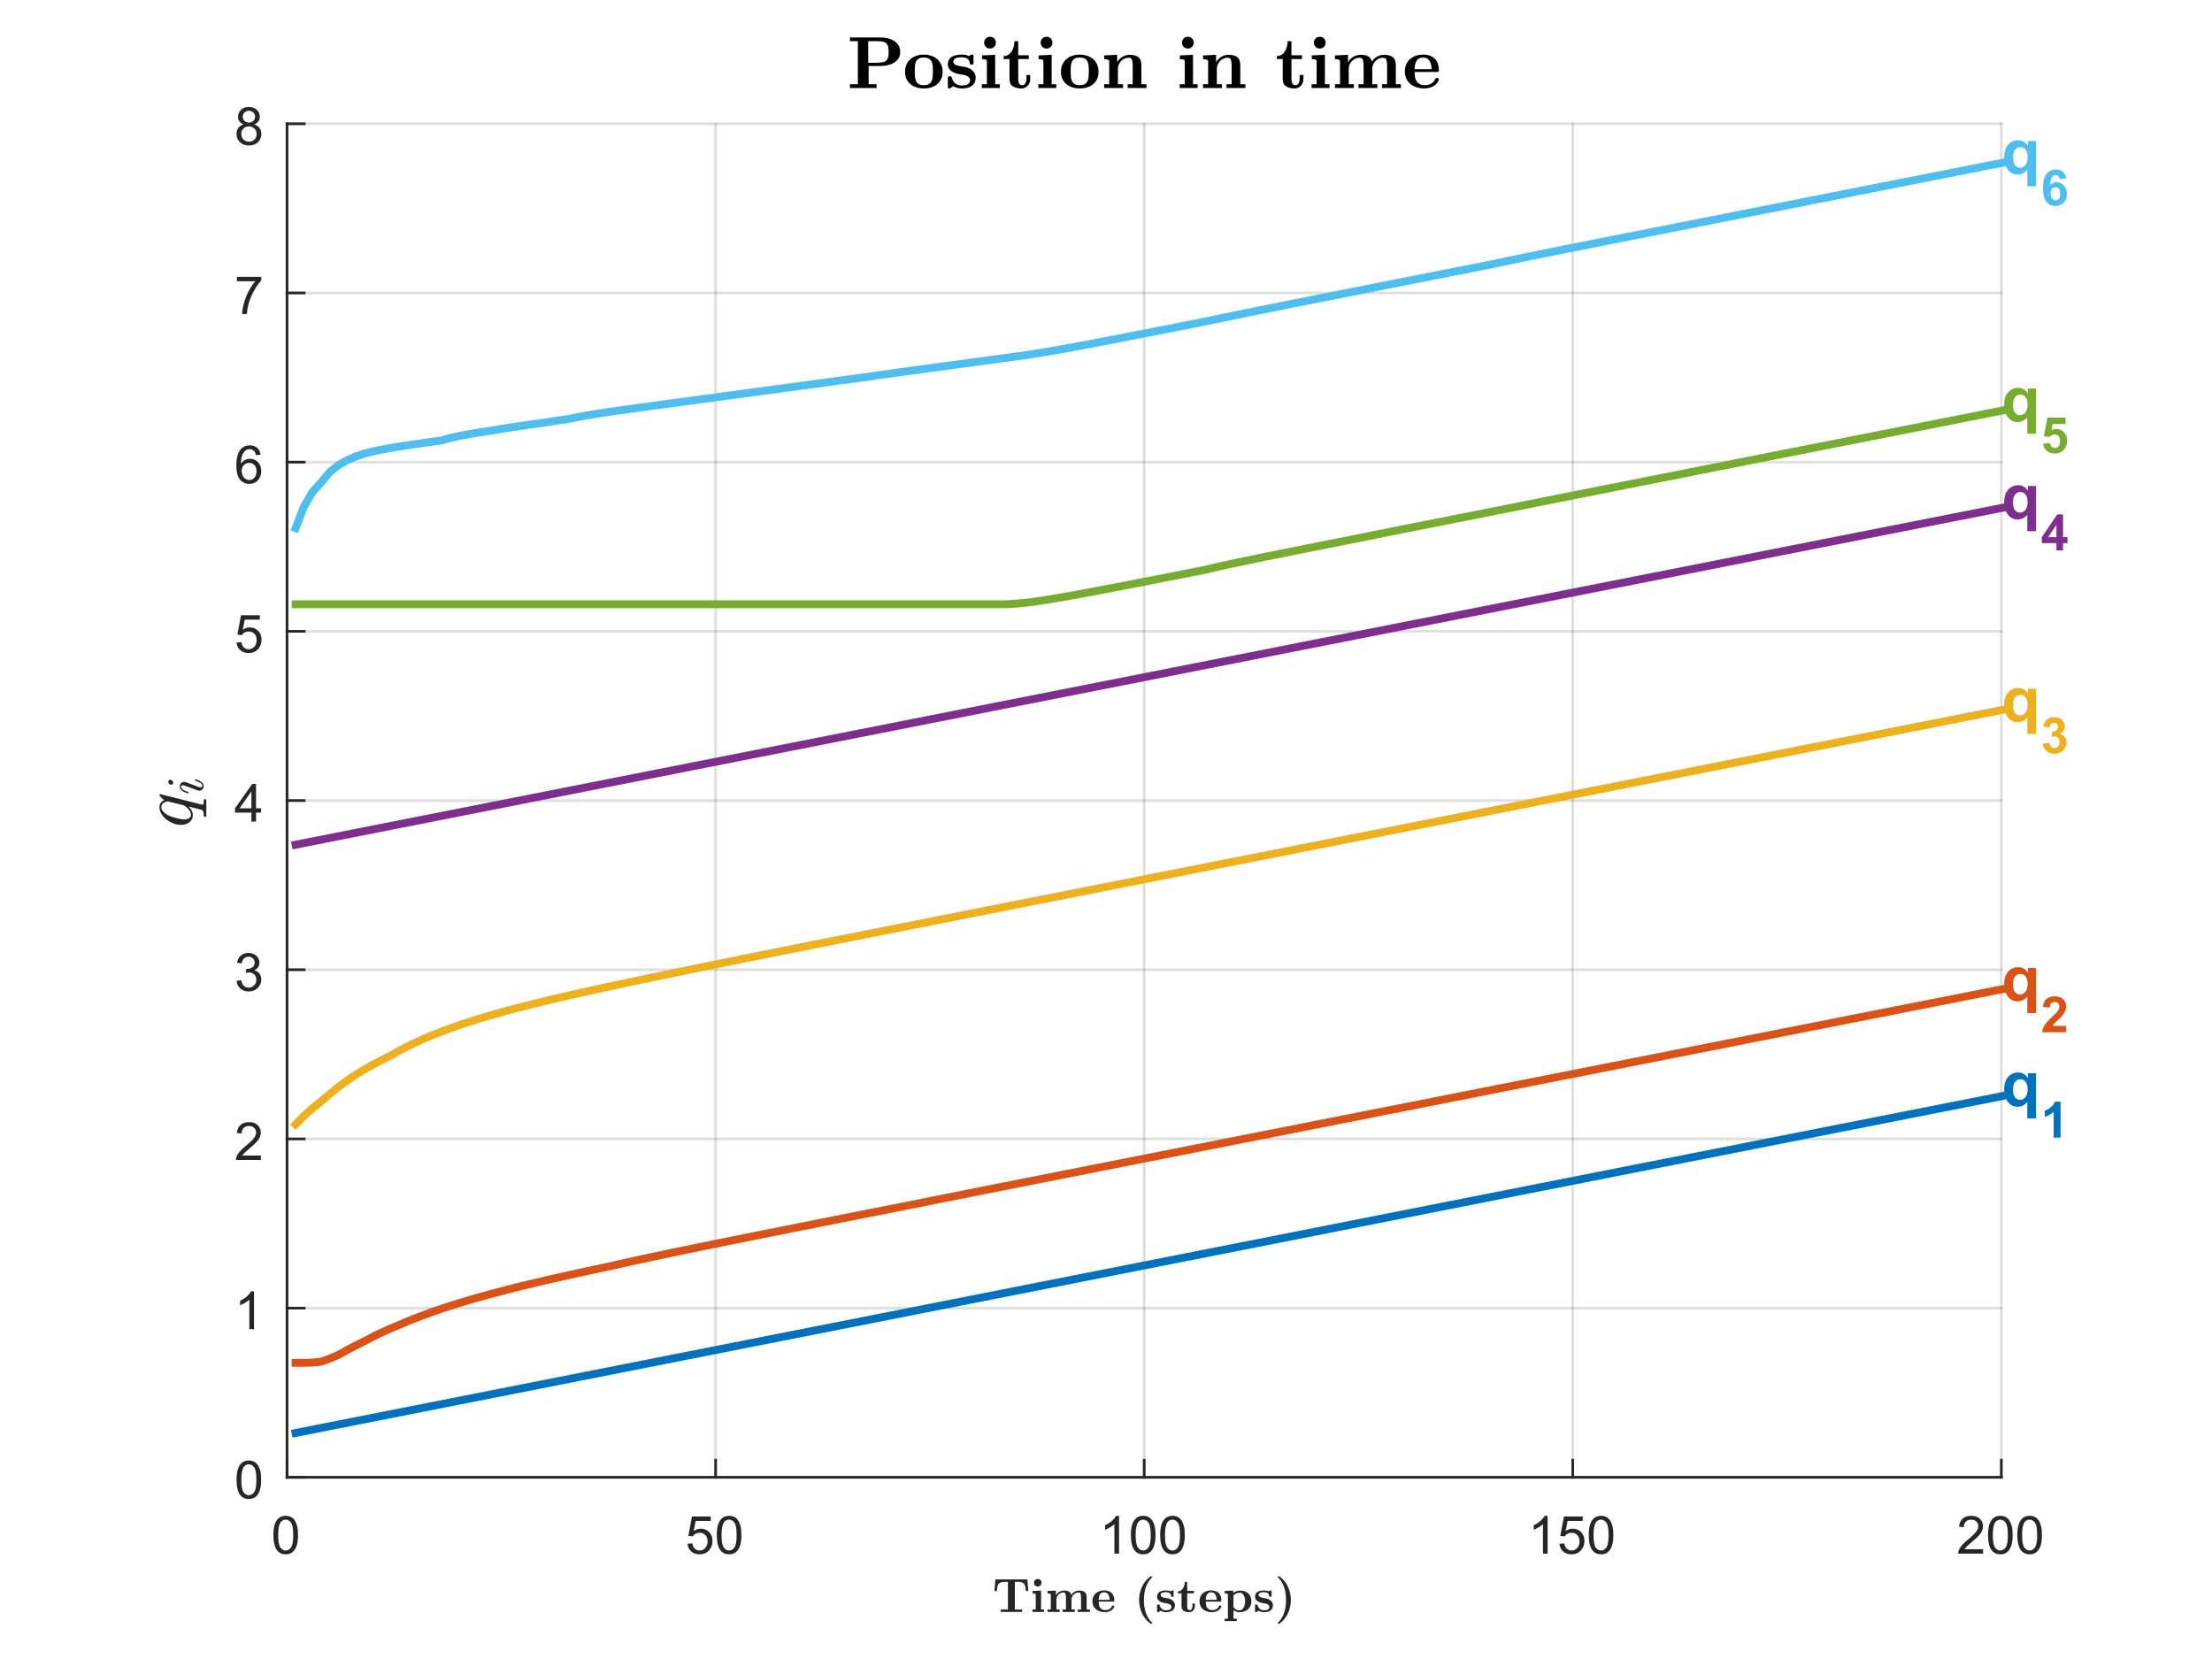 <?xml version="1.0"?>
<!DOCTYPE svg PUBLIC '-//W3C//DTD SVG 1.0//EN'
          'http://www.w3.org/TR/2001/REC-SVG-20010904/DTD/svg10.dtd'>
<svg xmlns:xlink="http://www.w3.org/1999/xlink" style="fill-opacity:1; color-rendering:auto; color-interpolation:auto; text-rendering:auto; stroke:black; stroke-linecap:square; stroke-miterlimit:10; shape-rendering:auto; stroke-opacity:1; fill:black; stroke-dasharray:none; font-weight:normal; stroke-width:1; font-family:'Dialog'; font-style:normal; stroke-linejoin:miter; font-size:12px; stroke-dashoffset:0; image-rendering:auto;" width="840" height="630" xmlns="http://www.w3.org/2000/svg"
><rect width="100%" height="100%" fill="#333333" stroke="none"/><!--Generated by the Batik Graphics2D SVG Generator--><defs id="genericDefs"
  /><g
  ><defs id="defs1"
    ><clipPath clipPathUnits="userSpaceOnUse" id="clipPath1"
      ><path d="M0 0 L840 0 L840 630 L0 630 L0 0 Z"
      /></clipPath
    ></defs
    ><g style="fill:white; stroke:white;"
    ><rect x="0" y="0" width="840" style="clip-path:url(#clipPath1); stroke:none;" height="630"
    /></g
    ><g style="fill:white; text-rendering:optimizeSpeed; color-rendering:optimizeSpeed; image-rendering:optimizeSpeed; shape-rendering:crispEdges; stroke:white; color-interpolation:sRGB;"
    ><rect x="0" width="840" height="630" y="0" style="stroke:none;"
      /><path style="stroke:none;" d="M109 561 L760 561 L760 47 L109 47 Z"
    /></g
    ><g style="stroke-linecap:butt; fill-opacity:0.149; fill:rgb(38,38,38); text-rendering:geometricPrecision; image-rendering:optimizeQuality; color-rendering:optimizeQuality; stroke-linejoin:round; stroke:rgb(38,38,38); color-interpolation:linearRGB; stroke-opacity:0.149;"
    ><line y2="47" style="fill:none;" x1="109" x2="109" y1="561"
      /><line y2="47" style="fill:none;" x1="271.75" x2="271.75" y1="561"
      /><line y2="47" style="fill:none;" x1="434.5" x2="434.5" y1="561"
      /><line y2="47" style="fill:none;" x1="597.25" x2="597.25" y1="561"
      /><line y2="47" style="fill:none;" x1="760" x2="760" y1="561"
      /><line y2="561" style="fill:none;" x1="760" x2="109" y1="561"
      /><line y2="496.75" style="fill:none;" x1="760" x2="109" y1="496.75"
      /><line y2="432.5" style="fill:none;" x1="760" x2="109" y1="432.5"
      /><line y2="368.25" style="fill:none;" x1="760" x2="109" y1="368.25"
      /><line y2="304" style="fill:none;" x1="760" x2="109" y1="304"
      /><line y2="239.75" style="fill:none;" x1="760" x2="109" y1="239.75"
      /><line y2="175.5" style="fill:none;" x1="760" x2="109" y1="175.5"
      /><line y2="111.25" style="fill:none;" x1="760" x2="109" y1="111.25"
      /><line y2="47" style="fill:none;" x1="760" x2="109" y1="47"
      /><line x1="109" x2="760" y1="561" style="stroke-linecap:square; fill-opacity:1; fill:none; stroke-opacity:1;" y2="561"
      /><line x1="109" x2="109" y1="561" style="stroke-linecap:square; fill-opacity:1; fill:none; stroke-opacity:1;" y2="554.49"
      /><line x1="271.75" x2="271.75" y1="561" style="stroke-linecap:square; fill-opacity:1; fill:none; stroke-opacity:1;" y2="554.49"
      /><line x1="434.5" x2="434.5" y1="561" style="stroke-linecap:square; fill-opacity:1; fill:none; stroke-opacity:1;" y2="554.49"
      /><line x1="597.25" x2="597.25" y1="561" style="stroke-linecap:square; fill-opacity:1; fill:none; stroke-opacity:1;" y2="554.49"
      /><line x1="760" x2="760" y1="561" style="stroke-linecap:square; fill-opacity:1; fill:none; stroke-opacity:1;" y2="554.49"
    /></g
    ><g transform="translate(109,569)" style="font-size:20px; fill:rgb(38,38,38); text-rendering:geometricPrecision; color-rendering:optimizeQuality; image-rendering:optimizeQuality; stroke:rgb(38,38,38); color-interpolation:linearRGB;"
    ><path style="stroke:none;" d="M-5.172 13.938 Q-5.172 11.406 -4.648 9.852 Q-4.125 8.297 -3.094 7.461 Q-2.062 6.625 -0.5 6.625 Q0.656 6.625 1.523 7.086 Q2.391 7.547 2.953 8.422 Q3.516 9.297 3.844 10.555 Q4.172 11.812 4.172 13.938 Q4.172 16.453 3.648 18 Q3.125 19.547 2.102 20.398 Q1.078 21.25 -0.5 21.25 Q-2.578 21.25 -3.75 19.766 Q-5.172 17.969 -5.172 13.938 ZM-3.359 13.938 Q-3.359 17.469 -2.539 18.633 Q-1.719 19.797 -0.5 19.797 Q0.703 19.797 1.531 18.625 Q2.359 17.453 2.359 13.938 Q2.359 10.406 1.531 9.242 Q0.703 8.078 -0.516 8.078 Q-1.734 8.078 -2.453 9.109 Q-3.359 10.406 -3.359 13.938 Z"
    /></g
    ><g transform="translate(271.75,569)" style="font-size:20px; fill:rgb(38,38,38); text-rendering:geometricPrecision; color-rendering:optimizeQuality; image-rendering:optimizeQuality; stroke:rgb(38,38,38); color-interpolation:linearRGB;"
    ><path style="stroke:none;" d="M-10.672 17.25 L-8.828 17.094 Q-8.625 18.438 -7.875 19.117 Q-7.125 19.797 -6.062 19.797 Q-4.797 19.797 -3.922 18.844 Q-3.047 17.891 -3.047 16.297 Q-3.047 14.797 -3.891 13.93 Q-4.734 13.062 -6.094 13.062 Q-6.953 13.062 -7.633 13.445 Q-8.312 13.828 -8.703 14.453 L-10.359 14.234 L-8.969 6.875 L-1.844 6.875 L-1.844 8.562 L-7.562 8.562 L-8.328 12.406 Q-7.047 11.5 -5.625 11.5 Q-3.75 11.5 -2.461 12.805 Q-1.172 14.109 -1.172 16.141 Q-1.172 18.094 -2.312 19.5 Q-3.688 21.25 -6.062 21.25 Q-8.016 21.25 -9.258 20.156 Q-10.5 19.062 -10.672 17.25 ZM0.451 13.938 Q0.451 11.406 0.975 9.852 Q1.498 8.297 2.529 7.461 Q3.561 6.625 5.123 6.625 Q6.279 6.625 7.146 7.086 Q8.014 7.547 8.576 8.422 Q9.139 9.297 9.467 10.555 Q9.795 11.812 9.795 13.938 Q9.795 16.453 9.271 18 Q8.748 19.547 7.725 20.398 Q6.701 21.25 5.123 21.25 Q3.045 21.25 1.873 19.766 Q0.451 17.969 0.451 13.938 ZM2.264 13.938 Q2.264 17.469 3.084 18.633 Q3.904 19.797 5.123 19.797 Q6.326 19.797 7.154 18.625 Q7.982 17.453 7.982 13.938 Q7.982 10.406 7.154 9.242 Q6.326 8.078 5.107 8.078 Q3.889 8.078 3.17 9.109 Q2.264 10.406 2.264 13.938 Z"
    /></g
    ><g transform="translate(434.5,569)" style="font-size:20px; fill:rgb(38,38,38); text-rendering:geometricPrecision; color-rendering:optimizeQuality; image-rendering:optimizeQuality; stroke:rgb(38,38,38); color-interpolation:linearRGB;"
    ><path style="stroke:none;" d="M-9.547 21 L-11.312 21 L-11.312 9.797 Q-11.938 10.406 -12.969 11.008 Q-14 11.609 -14.828 11.922 L-14.828 10.219 Q-13.344 9.531 -12.242 8.539 Q-11.141 7.547 -10.688 6.625 L-9.547 6.625 L-9.547 21 ZM-5.049 13.938 Q-5.049 11.406 -4.525 9.852 Q-4.002 8.297 -2.971 7.461 Q-1.94 6.625 -0.377 6.625 Q0.779 6.625 1.647 7.086 Q2.514 7.547 3.076 8.422 Q3.639 9.297 3.967 10.555 Q4.295 11.812 4.295 13.938 Q4.295 16.453 3.772 18 Q3.248 19.547 2.225 20.398 Q1.201 21.25 -0.377 21.25 Q-2.455 21.25 -3.627 19.766 Q-5.049 17.969 -5.049 13.938 ZM-3.236 13.938 Q-3.236 17.469 -2.416 18.633 Q-1.596 19.797 -0.377 19.797 Q0.826 19.797 1.654 18.625 Q2.482 17.453 2.482 13.938 Q2.482 10.406 1.654 9.242 Q0.826 8.078 -0.393 8.078 Q-1.611 8.078 -2.33 9.109 Q-3.236 10.406 -3.236 13.938 ZM6.074 13.938 Q6.074 11.406 6.598 9.852 Q7.121 8.297 8.152 7.461 Q9.184 6.625 10.746 6.625 Q11.902 6.625 12.77 7.086 Q13.637 7.547 14.199 8.422 Q14.762 9.297 15.09 10.555 Q15.418 11.812 15.418 13.938 Q15.418 16.453 14.895 18 Q14.371 19.547 13.348 20.398 Q12.324 21.25 10.746 21.25 Q8.668 21.25 7.496 19.766 Q6.074 17.969 6.074 13.938 ZM7.887 13.938 Q7.887 17.469 8.707 18.633 Q9.527 19.797 10.746 19.797 Q11.949 19.797 12.777 18.625 Q13.605 17.453 13.605 13.938 Q13.605 10.406 12.777 9.242 Q11.949 8.078 10.73 8.078 Q9.512 8.078 8.793 9.109 Q7.887 10.406 7.887 13.938 Z"
    /></g
    ><g transform="translate(597.25,569)" style="font-size:20px; fill:rgb(38,38,38); text-rendering:geometricPrecision; color-rendering:optimizeQuality; image-rendering:optimizeQuality; stroke:rgb(38,38,38); color-interpolation:linearRGB;"
    ><path style="stroke:none;" d="M-9.547 21 L-11.312 21 L-11.312 9.797 Q-11.938 10.406 -12.969 11.008 Q-14 11.609 -14.828 11.922 L-14.828 10.219 Q-13.344 9.531 -12.242 8.539 Q-11.141 7.547 -10.688 6.625 L-9.547 6.625 L-9.547 21 ZM-5.049 17.25 L-3.205 17.094 Q-3.002 18.438 -2.252 19.117 Q-1.502 19.797 -0.44 19.797 Q0.826 19.797 1.701 18.844 Q2.576 17.891 2.576 16.297 Q2.576 14.797 1.732 13.93 Q0.889 13.062 -0.471 13.062 Q-1.33 13.062 -2.01 13.445 Q-2.689 13.828 -3.08 14.453 L-4.736 14.234 L-3.346 6.875 L3.779 6.875 L3.779 8.562 L-1.94 8.562 L-2.705 12.406 Q-1.424 11.5 -0.002 11.5 Q1.873 11.5 3.162 12.805 Q4.451 14.109 4.451 16.141 Q4.451 18.094 3.311 19.5 Q1.935 21.25 -0.44 21.25 Q-2.393 21.25 -3.635 20.156 Q-4.877 19.062 -5.049 17.25 ZM6.074 13.938 Q6.074 11.406 6.598 9.852 Q7.121 8.297 8.152 7.461 Q9.184 6.625 10.746 6.625 Q11.902 6.625 12.77 7.086 Q13.637 7.547 14.199 8.422 Q14.762 9.297 15.09 10.555 Q15.418 11.812 15.418 13.938 Q15.418 16.453 14.895 18 Q14.371 19.547 13.348 20.398 Q12.324 21.25 10.746 21.25 Q8.668 21.25 7.496 19.766 Q6.074 17.969 6.074 13.938 ZM7.887 13.938 Q7.887 17.469 8.707 18.633 Q9.527 19.797 10.746 19.797 Q11.949 19.797 12.777 18.625 Q13.605 17.453 13.605 13.938 Q13.605 10.406 12.777 9.242 Q11.949 8.078 10.73 8.078 Q9.512 8.078 8.793 9.109 Q7.887 10.406 7.887 13.938 Z"
    /></g
    ><g transform="translate(760,569)" style="font-size:20px; fill:rgb(38,38,38); text-rendering:geometricPrecision; color-rendering:optimizeQuality; image-rendering:optimizeQuality; stroke:rgb(38,38,38); color-interpolation:linearRGB;"
    ><path style="stroke:none;" d="M-6.938 19.312 L-6.938 21 L-16.391 21 Q-16.406 20.359 -16.188 19.781 Q-15.828 18.812 -15.031 17.875 Q-14.234 16.938 -12.734 15.703 Q-10.391 13.797 -9.57 12.68 Q-8.75 11.562 -8.75 10.562 Q-8.75 9.516 -9.5 8.797 Q-10.25 8.078 -11.453 8.078 Q-12.719 8.078 -13.484 8.844 Q-14.25 9.609 -14.25 10.953 L-16.062 10.766 Q-15.875 8.75 -14.664 7.688 Q-13.453 6.625 -11.406 6.625 Q-9.359 6.625 -8.156 7.766 Q-6.953 8.906 -6.953 10.594 Q-6.953 11.453 -7.305 12.289 Q-7.656 13.125 -8.469 14.039 Q-9.281 14.953 -11.172 16.562 Q-12.766 17.891 -13.211 18.359 Q-13.656 18.828 -13.953 19.312 L-6.938 19.312 ZM-5.049 13.938 Q-5.049 11.406 -4.525 9.852 Q-4.002 8.297 -2.971 7.461 Q-1.94 6.625 -0.377 6.625 Q0.779 6.625 1.647 7.086 Q2.514 7.547 3.076 8.422 Q3.639 9.297 3.967 10.555 Q4.295 11.812 4.295 13.938 Q4.295 16.453 3.772 18 Q3.248 19.547 2.225 20.398 Q1.201 21.25 -0.377 21.25 Q-2.455 21.25 -3.627 19.766 Q-5.049 17.969 -5.049 13.938 ZM-3.236 13.938 Q-3.236 17.469 -2.416 18.633 Q-1.596 19.797 -0.377 19.797 Q0.826 19.797 1.654 18.625 Q2.482 17.453 2.482 13.938 Q2.482 10.406 1.654 9.242 Q0.826 8.078 -0.393 8.078 Q-1.611 8.078 -2.33 9.109 Q-3.236 10.406 -3.236 13.938 ZM6.074 13.938 Q6.074 11.406 6.598 9.852 Q7.121 8.297 8.152 7.461 Q9.184 6.625 10.746 6.625 Q11.902 6.625 12.77 7.086 Q13.637 7.547 14.199 8.422 Q14.762 9.297 15.09 10.555 Q15.418 11.812 15.418 13.938 Q15.418 16.453 14.895 18 Q14.371 19.547 13.348 20.398 Q12.324 21.25 10.746 21.25 Q8.668 21.25 7.496 19.766 Q6.074 17.969 6.074 13.938 ZM7.887 13.938 Q7.887 17.469 8.707 18.633 Q9.527 19.797 10.746 19.797 Q11.949 19.797 12.777 18.625 Q13.605 17.453 13.605 13.938 Q13.605 10.406 12.777 9.242 Q11.949 8.078 10.73 8.078 Q9.512 8.078 8.793 9.109 Q7.887 10.406 7.887 13.938 Z"
    /></g
    ><g transform="translate(434.5,597)" style="font-size:18px; fill:rgb(38,38,38); text-rendering:geometricPrecision; image-rendering:optimizeQuality; color-rendering:optimizeQuality; font-family:'mwa_cmbx10'; stroke:rgb(38,38,38); color-interpolation:linearRGB;"
    ><path style="stroke:none;" d="M-54.502 15.12 L-54.502 14.198 L-51.736 14.198 L-51.736 3.698 L-53.033 3.698 Q-54.518 3.698 -55.205 4.386 Q-55.565 4.761 -55.697 5.378 Q-55.83 5.995 -55.955 7.182 L-56.877 7.182 L-56.486 2.776 L-44.377 2.776 L-44.002 7.182 L-44.924 7.182 Q-45.002 6.167 -45.151 5.471 Q-45.299 4.776 -45.674 4.386 Q-46.361 3.698 -47.815 3.698 L-49.111 3.698 L-49.111 14.198 L-46.361 14.198 L-46.361 15.12 L-54.502 15.12 Z"
      /><path style="stroke:none;" d="M-42.415 15.12 L-42.415 14.198 L-41.18 14.198 L-41.18 8.589 Q-41.18 8.245 -41.508 8.159 Q-41.837 8.073 -42.368 8.073 L-42.368 7.167 L-39.165 7.011 L-39.165 14.198 L-38.024 14.198 L-38.024 15.12 L-42.415 15.12 ZM-41.852 4.042 Q-41.852 3.432 -41.438 3.026 Q-41.024 2.62 -40.43 2.62 Q-39.805 2.62 -39.391 3.026 Q-38.977 3.432 -38.977 4.042 Q-38.977 4.636 -39.391 5.057 Q-39.805 5.479 -40.43 5.479 Q-41.024 5.479 -41.438 5.057 Q-41.852 4.636 -41.852 4.042 Z"
      /><path style="stroke:none;" d="M-36.696 15.12 L-36.696 14.198 L-35.462 14.198 L-35.462 8.589 Q-35.462 8.073 -36.696 8.073 L-36.696 7.167 L-33.524 7.011 L-33.524 8.854 Q-33.243 8.292 -32.766 7.878 Q-32.29 7.464 -31.68 7.237 Q-31.071 7.011 -30.462 7.011 Q-29.743 7.011 -29.196 7.143 Q-28.649 7.276 -28.259 7.636 Q-27.868 7.995 -27.68 8.682 Q-27.227 7.901 -26.423 7.456 Q-25.618 7.011 -24.712 7.011 Q-23.29 7.011 -22.571 7.596 Q-21.852 8.182 -21.852 9.589 L-21.852 14.198 L-20.618 14.198 L-20.618 15.12 L-25.212 15.12 L-25.212 14.198 L-23.977 14.198 L-23.977 9.651 Q-23.977 8.823 -24.149 8.276 Q-24.321 7.729 -24.946 7.729 Q-25.649 7.729 -26.266 8.104 Q-26.884 8.479 -27.243 9.097 Q-27.602 9.714 -27.602 10.417 L-27.602 14.198 L-26.352 14.198 L-26.352 15.12 L-30.962 15.12 L-30.962 14.198 L-29.712 14.198 L-29.712 9.651 Q-29.712 8.823 -29.884 8.276 Q-30.055 7.729 -30.696 7.729 Q-31.399 7.729 -32.008 8.104 Q-32.618 8.479 -32.977 9.097 Q-33.337 9.714 -33.337 10.417 L-33.337 14.198 L-32.102 14.198 L-32.102 15.12 L-36.696 15.12 Z"
      /><path style="stroke:none;" d="M-19.649 11.073 Q-19.649 9.807 -19.063 8.87 Q-18.477 7.932 -17.47 7.448 Q-16.462 6.964 -15.212 6.964 Q-13.962 6.964 -13.102 7.409 Q-12.243 7.854 -11.79 8.722 Q-11.337 9.589 -11.337 10.839 Q-11.337 11.089 -11.618 11.198 L-17.274 11.198 Q-17.274 12.182 -17.048 12.893 Q-16.821 13.604 -16.251 14.018 Q-15.681 14.432 -14.681 14.432 Q-14.196 14.432 -13.673 14.261 Q-13.149 14.089 -12.774 13.737 Q-12.399 13.386 -12.243 12.901 Q-12.134 12.745 -11.962 12.698 L-11.618 12.698 Q-11.337 12.761 -11.337 13.011 Q-11.337 13.026 -11.352 13.12 Q-11.587 13.823 -12.149 14.3 Q-12.712 14.776 -13.446 15.003 Q-14.181 15.229 -14.915 15.229 Q-16.196 15.229 -17.282 14.753 Q-18.368 14.276 -19.009 13.339 Q-19.649 12.401 -19.649 11.073 ZM-17.274 10.526 L-13.118 10.526 Q-13.118 9.339 -13.61 8.511 Q-14.102 7.682 -15.212 7.682 Q-16.337 7.682 -16.805 8.503 Q-17.274 9.323 -17.274 10.526 Z"
      /><path style="stroke:none;" d="M2.426 19.573 Q1.363 18.823 0.543 17.831 Q-0.277 16.839 -0.824 15.651 Q-1.371 14.464 -1.652 13.167 Q-1.934 11.87 -1.934 10.604 Q-1.934 9.339 -1.652 8.034 Q-1.371 6.729 -0.809 5.542 Q-0.246 4.354 0.551 3.37 Q1.348 2.386 2.426 1.651 Q2.441 1.651 2.551 1.62 L2.816 1.62 Q3.035 1.682 3.035 1.87 Q3.035 1.979 2.988 2.026 Q2.144 2.807 1.527 3.823 Q0.91 4.839 0.566 5.932 Q0.223 7.026 0.059 8.198 Q-0.106 9.37 -0.106 10.604 Q-0.106 11.839 0.059 13.011 Q0.223 14.182 0.574 15.292 Q0.926 16.401 1.535 17.401 Q2.144 18.401 2.988 19.182 Q3.035 19.276 3.035 19.354 Q3.035 19.542 2.816 19.604 L2.551 19.604 Q2.441 19.573 2.426 19.573 Z"
      /><path style="stroke:none;" d="M4.897 14.995 L4.897 12.495 Q4.944 12.323 5.132 12.276 L5.601 12.276 Q5.772 12.323 5.788 12.417 Q5.944 13.042 6.28 13.526 Q6.616 14.011 7.116 14.261 Q7.616 14.511 8.304 14.511 Q10.335 14.511 10.335 13.198 Q10.335 12.839 10.101 12.573 Q9.866 12.307 9.515 12.151 Q9.163 11.995 8.835 11.932 L7.491 11.698 Q6.819 11.573 6.241 11.292 Q5.663 11.011 5.28 10.518 Q4.897 10.026 4.897 9.37 Q4.897 8.667 5.194 8.182 Q5.491 7.698 5.968 7.44 Q6.444 7.182 7.03 7.073 Q7.616 6.964 8.304 6.964 Q9.351 6.964 10.007 7.307 L10.648 6.979 L10.726 6.964 L10.944 6.964 Q11.101 7.011 11.163 7.182 L11.163 9.167 Q11.101 9.354 10.944 9.401 L10.476 9.401 Q10.288 9.354 10.241 9.167 Q10.241 8.354 9.679 7.987 Q9.116 7.62 8.257 7.62 Q6.241 7.62 6.241 8.698 Q6.241 9.448 7.647 9.745 L9.023 9.964 Q9.679 10.073 10.296 10.425 Q10.913 10.776 11.296 11.323 Q11.679 11.87 11.679 12.557 Q11.679 13.526 11.218 14.128 Q10.757 14.729 9.991 14.979 Q9.226 15.229 8.304 15.229 Q7.101 15.229 6.257 14.667 L5.397 15.214 L5.319 15.229 L5.132 15.229 Q4.944 15.182 4.897 14.995 Z"
      /><path style="stroke:none;" d="M14.187 13.011 L14.187 8.042 L12.75 8.042 L12.75 7.323 Q13.406 7.323 13.922 6.995 Q14.437 6.667 14.758 6.136 Q15.078 5.604 15.242 4.964 Q15.406 4.323 15.406 3.698 L16.328 3.698 L16.328 7.136 L18.906 7.136 L18.906 8.042 L16.328 8.042 L16.328 12.964 Q16.328 13.604 16.539 14.018 Q16.75 14.432 17.328 14.432 Q17.812 14.432 18.07 13.972 Q18.328 13.511 18.328 12.964 L18.328 11.932 L19.25 11.932 L19.25 13.011 Q19.25 13.589 18.961 14.104 Q18.672 14.62 18.18 14.925 Q17.687 15.229 17.109 15.229 Q15.859 15.229 15.023 14.714 Q14.187 14.198 14.187 13.011 Z"
      /><path style="stroke:none;" d="M21.003 11.073 Q21.003 9.807 21.589 8.87 Q22.175 7.932 23.183 7.448 Q24.191 6.964 25.441 6.964 Q26.691 6.964 27.55 7.409 Q28.409 7.854 28.862 8.722 Q29.316 9.589 29.316 10.839 Q29.316 11.089 29.034 11.198 L23.378 11.198 Q23.378 12.182 23.605 12.893 Q23.831 13.604 24.401 14.018 Q24.972 14.432 25.972 14.432 Q26.456 14.432 26.98 14.261 Q27.503 14.089 27.878 13.737 Q28.253 13.386 28.409 12.901 Q28.519 12.745 28.691 12.698 L29.034 12.698 Q29.316 12.761 29.316 13.011 Q29.316 13.026 29.3 13.12 Q29.066 13.823 28.503 14.3 Q27.941 14.776 27.206 15.003 Q26.472 15.229 25.737 15.229 Q24.456 15.229 23.37 14.753 Q22.284 14.276 21.644 13.339 Q21.003 12.401 21.003 11.073 ZM23.378 10.526 L27.534 10.526 Q27.534 9.339 27.042 8.511 Q26.55 7.682 25.441 7.682 Q24.316 7.682 23.847 8.503 Q23.378 9.323 23.378 10.526 Z"
      /><path style="stroke:none;" d="M30.553 18.604 L30.553 17.698 L31.787 17.698 L31.787 8.495 Q31.787 8.073 30.553 8.073 L30.553 7.167 L33.803 7.011 L33.803 7.87 Q34.959 7.011 36.537 7.011 Q37.772 7.011 38.717 7.518 Q39.662 8.026 40.186 8.956 Q40.709 9.886 40.709 11.12 Q40.709 12.386 40.108 13.323 Q39.506 14.261 38.483 14.745 Q37.459 15.229 36.194 15.229 Q34.881 15.229 33.912 14.432 L33.912 17.698 L35.147 17.698 L35.147 18.604 L30.553 18.604 ZM33.912 13.323 Q34.256 13.87 34.819 14.19 Q35.381 14.511 35.99 14.511 Q37.209 14.511 37.772 13.472 Q38.334 12.432 38.334 11.12 Q38.334 10.386 38.139 9.62 Q37.944 8.854 37.475 8.339 Q37.006 7.823 36.225 7.823 Q35.569 7.823 34.944 8.104 Q34.319 8.386 33.912 8.886 L33.912 13.323 Z"
      /><path style="stroke:none;" d="M42.1 14.995 L42.1 12.495 Q42.147 12.323 42.334 12.276 L42.803 12.276 Q42.975 12.323 42.99 12.417 Q43.147 13.042 43.483 13.526 Q43.819 14.011 44.319 14.261 Q44.819 14.511 45.506 14.511 Q47.537 14.511 47.537 13.198 Q47.537 12.839 47.303 12.573 Q47.069 12.307 46.717 12.151 Q46.365 11.995 46.037 11.932 L44.694 11.698 Q44.022 11.573 43.444 11.292 Q42.865 11.011 42.483 10.518 Q42.1 10.026 42.1 9.37 Q42.1 8.667 42.397 8.182 Q42.694 7.698 43.17 7.44 Q43.647 7.182 44.233 7.073 Q44.819 6.964 45.506 6.964 Q46.553 6.964 47.209 7.307 L47.85 6.979 L47.928 6.964 L48.147 6.964 Q48.303 7.011 48.365 7.182 L48.365 9.167 Q48.303 9.354 48.147 9.401 L47.678 9.401 Q47.49 9.354 47.444 9.167 Q47.444 8.354 46.881 7.987 Q46.319 7.62 45.459 7.62 Q43.444 7.62 43.444 8.698 Q43.444 9.448 44.85 9.745 L46.225 9.964 Q46.881 10.073 47.498 10.425 Q48.115 10.776 48.498 11.323 Q48.881 11.87 48.881 12.557 Q48.881 13.526 48.42 14.128 Q47.959 14.729 47.194 14.979 Q46.428 15.229 45.506 15.229 Q44.303 15.229 43.459 14.667 L42.6 15.214 L42.522 15.229 L42.334 15.229 Q42.147 15.182 42.1 14.995 Z"
      /><path style="stroke:none;" d="M50.968 19.604 Q50.733 19.557 50.733 19.354 Q50.733 19.229 50.796 19.182 Q51.905 18.167 52.601 16.761 Q53.296 15.354 53.585 13.815 Q53.874 12.276 53.874 10.604 Q53.874 8.964 53.585 7.417 Q53.296 5.87 52.601 4.464 Q51.905 3.057 50.796 2.026 Q50.733 1.964 50.733 1.87 Q50.733 1.667 50.968 1.62 L51.233 1.62 Q51.343 1.651 51.343 1.651 Q52.405 2.37 53.233 3.378 Q54.062 4.386 54.608 5.565 Q55.155 6.745 55.429 8.011 Q55.702 9.276 55.702 10.604 Q55.702 11.932 55.429 13.19 Q55.155 14.448 54.616 15.62 Q54.077 16.792 53.241 17.823 Q52.405 18.854 51.343 19.573 Q51.343 19.573 51.233 19.604 L50.968 19.604 Z"
    /></g
    ><g style="fill:rgb(38,38,38); text-rendering:geometricPrecision; color-rendering:optimizeQuality; image-rendering:optimizeQuality; stroke-linejoin:round; stroke:rgb(38,38,38); color-interpolation:linearRGB;"
    ><line y2="47" style="fill:none;" x1="109" x2="109" y1="561"
      /><line y2="561" style="fill:none;" x1="109" x2="115.51" y1="561"
      /><line y2="496.75" style="fill:none;" x1="109" x2="115.51" y1="496.75"
      /><line y2="432.5" style="fill:none;" x1="109" x2="115.51" y1="432.5"
      /><line y2="368.25" style="fill:none;" x1="109" x2="115.51" y1="368.25"
      /><line y2="304" style="fill:none;" x1="109" x2="115.51" y1="304"
      /><line y2="239.75" style="fill:none;" x1="109" x2="115.51" y1="239.75"
      /><line y2="175.5" style="fill:none;" x1="109" x2="115.51" y1="175.5"
      /><line y2="111.25" style="fill:none;" x1="109" x2="115.51" y1="111.25"
      /><line y2="47" style="fill:none;" x1="109" x2="115.51" y1="47"
    /></g
    ><g transform="translate(101,561)" style="font-size:20px; fill:rgb(38,38,38); text-rendering:geometricPrecision; color-rendering:optimizeQuality; image-rendering:optimizeQuality; stroke:rgb(38,38,38); color-interpolation:linearRGB;"
    ><path style="stroke:none;" d="M-11.172 0.938 Q-11.172 -1.594 -10.648 -3.148 Q-10.125 -4.703 -9.094 -5.539 Q-8.062 -6.375 -6.5 -6.375 Q-5.344 -6.375 -4.477 -5.914 Q-3.609 -5.453 -3.047 -4.578 Q-2.484 -3.703 -2.156 -2.445 Q-1.828 -1.188 -1.828 0.938 Q-1.828 3.453 -2.352 5 Q-2.875 6.547 -3.898 7.398 Q-4.922 8.25 -6.5 8.25 Q-8.578 8.25 -9.75 6.766 Q-11.172 4.969 -11.172 0.938 ZM-9.359 0.938 Q-9.359 4.469 -8.539 5.633 Q-7.719 6.797 -6.5 6.797 Q-5.297 6.797 -4.469 5.625 Q-3.641 4.453 -3.641 0.938 Q-3.641 -2.594 -4.469 -3.758 Q-5.297 -4.922 -6.516 -4.922 Q-7.734 -4.922 -8.453 -3.891 Q-9.359 -2.594 -9.359 0.938 Z"
    /></g
    ><g transform="translate(101,496.75)" style="font-size:20px; fill:rgb(38,38,38); text-rendering:geometricPrecision; color-rendering:optimizeQuality; image-rendering:optimizeQuality; stroke:rgb(38,38,38); color-interpolation:linearRGB;"
    ><path style="stroke:none;" d="M-4.547 8 L-6.312 8 L-6.312 -3.203 Q-6.938 -2.594 -7.969 -1.992 Q-9 -1.391 -9.828 -1.078 L-9.828 -2.781 Q-8.344 -3.469 -7.242 -4.461 Q-6.141 -5.453 -5.688 -6.375 L-4.547 -6.375 L-4.547 8 Z"
    /></g
    ><g transform="translate(101,432.5)" style="font-size:20px; fill:rgb(38,38,38); text-rendering:geometricPrecision; color-rendering:optimizeQuality; image-rendering:optimizeQuality; stroke:rgb(38,38,38); color-interpolation:linearRGB;"
    ><path style="stroke:none;" d="M-1.938 6.312 L-1.938 8 L-11.391 8 Q-11.406 7.359 -11.188 6.781 Q-10.828 5.812 -10.031 4.875 Q-9.234 3.938 -7.734 2.703 Q-5.391 0.797 -4.57 -0.32 Q-3.75 -1.438 -3.75 -2.438 Q-3.75 -3.484 -4.5 -4.203 Q-5.25 -4.922 -6.453 -4.922 Q-7.719 -4.922 -8.484 -4.156 Q-9.25 -3.391 -9.25 -2.047 L-11.062 -2.234 Q-10.875 -4.25 -9.664 -5.312 Q-8.453 -6.375 -6.406 -6.375 Q-4.359 -6.375 -3.156 -5.234 Q-1.953 -4.094 -1.953 -2.406 Q-1.953 -1.547 -2.305 -0.711 Q-2.656 0.125 -3.469 1.039 Q-4.281 1.953 -6.172 3.562 Q-7.766 4.891 -8.211 5.359 Q-8.656 5.828 -8.953 6.312 L-1.938 6.312 Z"
    /></g
    ><g transform="translate(101,368.25)" style="font-size:20px; fill:rgb(38,38,38); text-rendering:geometricPrecision; color-rendering:optimizeQuality; image-rendering:optimizeQuality; stroke:rgb(38,38,38); color-interpolation:linearRGB;"
    ><path style="stroke:none;" d="M-11.156 4.219 L-9.406 3.984 Q-9.094 5.484 -8.367 6.141 Q-7.641 6.797 -6.594 6.797 Q-5.359 6.797 -4.508 5.938 Q-3.656 5.078 -3.656 3.812 Q-3.656 2.594 -4.445 1.812 Q-5.234 1.031 -6.453 1.031 Q-6.953 1.031 -7.688 1.219 L-7.5 -0.328 Q-7.328 -0.297 -7.219 -0.297 Q-6.094 -0.297 -5.195 -0.883 Q-4.297 -1.469 -4.297 -2.688 Q-4.297 -3.656 -4.953 -4.297 Q-5.609 -4.938 -6.641 -4.938 Q-7.656 -4.938 -8.344 -4.289 Q-9.031 -3.641 -9.219 -2.359 L-10.984 -2.672 Q-10.656 -4.438 -9.516 -5.406 Q-8.375 -6.375 -6.672 -6.375 Q-5.5 -6.375 -4.516 -5.875 Q-3.531 -5.375 -3.008 -4.5 Q-2.484 -3.625 -2.484 -2.656 Q-2.484 -1.734 -2.984 -0.969 Q-3.484 -0.203 -4.453 0.25 Q-3.188 0.531 -2.484 1.461 Q-1.781 2.391 -1.781 3.766 Q-1.781 5.641 -3.148 6.945 Q-4.516 8.25 -6.609 8.25 Q-8.5 8.25 -9.742 7.125 Q-10.984 6 -11.156 4.219 Z"
    /></g
    ><g transform="translate(101,304)" style="font-size:20px; fill:rgb(38,38,38); text-rendering:geometricPrecision; color-rendering:optimizeQuality; image-rendering:optimizeQuality; stroke:rgb(38,38,38); color-interpolation:linearRGB;"
    ><path style="stroke:none;" d="M-5.531 8 L-5.531 4.578 L-11.75 4.578 L-11.75 2.953 L-5.219 -6.312 L-3.781 -6.312 L-3.781 2.953 L-1.844 2.953 L-1.844 4.578 L-3.781 4.578 L-3.781 8 L-5.531 8 ZM-5.531 2.953 L-5.531 -3.5 L-10.016 2.953 L-5.531 2.953 Z"
    /></g
    ><g transform="translate(101,239.75)" style="font-size:20px; fill:rgb(38,38,38); text-rendering:geometricPrecision; color-rendering:optimizeQuality; image-rendering:optimizeQuality; stroke:rgb(38,38,38); color-interpolation:linearRGB;"
    ><path style="stroke:none;" d="M-11.172 4.25 L-9.328 4.094 Q-9.125 5.438 -8.375 6.117 Q-7.625 6.797 -6.562 6.797 Q-5.297 6.797 -4.422 5.844 Q-3.547 4.891 -3.547 3.297 Q-3.547 1.797 -4.391 0.93 Q-5.234 0.062 -6.594 0.062 Q-7.453 0.062 -8.133 0.445 Q-8.812 0.828 -9.203 1.453 L-10.859 1.234 L-9.469 -6.125 L-2.344 -6.125 L-2.344 -4.438 L-8.062 -4.438 L-8.828 -0.594 Q-7.547 -1.5 -6.125 -1.5 Q-4.25 -1.5 -2.961 -0.195 Q-1.672 1.109 -1.672 3.141 Q-1.672 5.094 -2.812 6.5 Q-4.188 8.25 -6.562 8.25 Q-8.516 8.25 -9.758 7.156 Q-11 6.062 -11.172 4.25 Z"
    /></g
    ><g transform="translate(101,175.5)" style="font-size:20px; fill:rgb(38,38,38); text-rendering:geometricPrecision; color-rendering:optimizeQuality; image-rendering:optimizeQuality; stroke:rgb(38,38,38); color-interpolation:linearRGB;"
    ><path style="stroke:none;" d="M-2.047 -2.812 L-3.797 -2.672 Q-4.031 -3.703 -4.453 -4.172 Q-5.172 -4.938 -6.219 -4.938 Q-7.062 -4.938 -7.688 -4.469 Q-8.516 -3.859 -9 -2.695 Q-9.484 -1.531 -9.5 0.609 Q-8.859 -0.344 -7.945 -0.812 Q-7.031 -1.281 -6.016 -1.281 Q-4.266 -1.281 -3.031 0.008 Q-1.797 1.297 -1.797 3.344 Q-1.797 4.703 -2.375 5.859 Q-2.953 7.016 -3.969 7.633 Q-4.984 8.25 -6.281 8.25 Q-8.469 8.25 -9.859 6.633 Q-11.25 5.016 -11.25 1.297 Q-11.25 -2.844 -9.719 -4.734 Q-8.375 -6.375 -6.109 -6.375 Q-4.422 -6.375 -3.344 -5.43 Q-2.266 -4.484 -2.047 -2.812 ZM-9.219 3.359 Q-9.219 4.266 -8.836 5.094 Q-8.453 5.922 -7.758 6.359 Q-7.062 6.797 -6.312 6.797 Q-5.188 6.797 -4.391 5.898 Q-3.594 5 -3.594 3.453 Q-3.594 1.969 -4.383 1.117 Q-5.172 0.266 -6.375 0.266 Q-7.562 0.266 -8.391 1.117 Q-9.219 1.969 -9.219 3.359 Z"
    /></g
    ><g transform="translate(101,111.25)" style="font-size:20px; fill:rgb(38,38,38); text-rendering:geometricPrecision; color-rendering:optimizeQuality; image-rendering:optimizeQuality; stroke:rgb(38,38,38); color-interpolation:linearRGB;"
    ><path style="stroke:none;" d="M-11.047 -4.438 L-11.047 -6.125 L-1.781 -6.125 L-1.781 -4.766 Q-3.156 -3.312 -4.5 -0.898 Q-5.844 1.516 -6.562 4.062 Q-7.094 5.859 -7.25 8 L-9.047 8 Q-9.016 6.312 -8.383 3.922 Q-7.75 1.531 -6.562 -0.695 Q-5.375 -2.922 -4.047 -4.438 L-11.047 -4.438 Z"
    /></g
    ><g transform="translate(101,47)" style="font-size:20px; fill:rgb(38,38,38); text-rendering:geometricPrecision; color-rendering:optimizeQuality; image-rendering:optimizeQuality; stroke:rgb(38,38,38); color-interpolation:linearRGB;"
    ><path style="stroke:none;" d="M-8.469 0.234 Q-9.562 -0.172 -10.086 -0.914 Q-10.609 -1.656 -10.609 -2.688 Q-10.609 -4.25 -9.484 -5.312 Q-8.359 -6.375 -6.5 -6.375 Q-4.625 -6.375 -3.484 -5.289 Q-2.344 -4.203 -2.344 -2.641 Q-2.344 -1.641 -2.867 -0.906 Q-3.391 -0.172 -4.453 0.234 Q-3.125 0.672 -2.438 1.625 Q-1.75 2.578 -1.75 3.906 Q-1.75 5.75 -3.055 7 Q-4.359 8.25 -6.469 8.25 Q-8.594 8.25 -9.891 6.992 Q-11.188 5.734 -11.188 3.859 Q-11.188 2.469 -10.477 1.523 Q-9.766 0.578 -8.469 0.234 ZM-8.812 -2.75 Q-8.812 -1.734 -8.156 -1.086 Q-7.5 -0.438 -6.469 -0.438 Q-5.453 -0.438 -4.797 -1.078 Q-4.141 -1.719 -4.141 -2.641 Q-4.141 -3.609 -4.812 -4.273 Q-5.484 -4.938 -6.484 -4.938 Q-7.484 -4.938 -8.148 -4.289 Q-8.812 -3.641 -8.812 -2.75 ZM-9.375 3.875 Q-9.375 4.625 -9.023 5.328 Q-8.672 6.031 -7.969 6.414 Q-7.266 6.797 -6.453 6.797 Q-5.188 6.797 -4.367 5.984 Q-3.547 5.172 -3.547 3.922 Q-3.547 2.656 -4.391 1.828 Q-5.234 1 -6.516 1 Q-7.75 1 -8.562 1.82 Q-9.375 2.641 -9.375 3.875 Z"
    /></g
    ><g transform="translate(83,304) rotate(-90)" style="font-size:28px; fill:rgb(38,38,38); text-rendering:geometricPrecision; image-rendering:optimizeQuality; color-rendering:optimizeQuality; font-family:'mwa_cmmi10'; stroke:rgb(38,38,38); color-interpolation:linearRGB;"
    ><path style="stroke:none;" d="M-6.217 -5.002 Q-6.107 -5.627 -5.842 -5.627 Q-4.826 -5.627 -4.248 -5.791 Q-3.67 -5.955 -3.482 -6.58 L-2.279 -11.346 Q-3.889 -9.768 -5.482 -9.768 Q-7.248 -9.768 -8.256 -11.104 Q-9.264 -12.44 -9.264 -14.252 Q-9.264 -16.049 -8.342 -17.971 Q-7.42 -19.893 -5.834 -21.174 Q-4.248 -22.455 -2.42 -22.455 Q-1.576 -22.455 -0.888 -21.947 Q-0.201 -21.439 0.143 -20.611 Q0.315 -20.939 1.057 -21.697 Q1.799 -22.455 2.096 -22.455 Q2.424 -22.455 2.424 -22.096 L-1.514 -6.471 Q-1.576 -6.064 -1.592 -5.986 Q-1.592 -5.627 0.252 -5.627 Q0.393 -5.627 0.471 -5.518 Q0.549 -5.408 0.549 -5.268 Q0.455 -4.893 0.393 -4.775 Q0.33 -4.658 0.065 -4.658 L-5.92 -4.658 Q-6.217 -4.658 -6.217 -5.002 ZM-5.435 -10.502 Q-4.451 -10.502 -3.514 -11.252 Q-2.576 -12.002 -1.873 -13.018 L-0.31 -19.33 Q-0.467 -20.314 -1.021 -21.025 Q-1.576 -21.736 -2.498 -21.736 Q-3.435 -21.736 -4.248 -20.963 Q-5.06 -20.189 -5.623 -19.127 Q-6.17 -18.018 -6.67 -16.057 Q-7.17 -14.096 -7.17 -13.018 Q-7.17 -12.049 -6.748 -11.275 Q-6.326 -10.502 -5.435 -10.502 Z"
      /><path style="stroke:none;" d="M3.736 -7.318 Q3.736 -7.693 3.892 -8.099 L5.517 -12.411 Q5.783 -13.13 5.783 -13.599 Q5.783 -14.208 5.345 -14.208 Q4.549 -14.208 4.033 -13.388 Q3.517 -12.568 3.283 -11.568 Q3.236 -11.443 3.111 -11.443 L2.877 -11.443 Q2.705 -11.443 2.705 -11.63 L2.705 -11.677 Q3.033 -12.88 3.697 -13.802 Q4.361 -14.724 5.377 -14.724 Q6.095 -14.724 6.588 -14.255 Q7.08 -13.786 7.08 -13.052 Q7.08 -12.693 6.908 -12.271 L5.283 -7.974 Q5.017 -7.318 5.017 -6.786 Q5.017 -6.177 5.47 -6.177 Q6.252 -6.177 6.775 -7.013 Q7.299 -7.849 7.517 -8.818 Q7.549 -8.943 7.674 -8.943 L7.924 -8.943 Q8.002 -8.943 8.049 -8.888 Q8.095 -8.833 8.095 -8.755 Q8.095 -8.739 8.08 -8.708 Q7.799 -7.568 7.119 -6.614 Q6.439 -5.661 5.439 -5.661 Q4.736 -5.661 4.236 -6.146 Q3.736 -6.63 3.736 -7.318 ZM5.986 -18.005 Q5.986 -18.427 6.338 -18.763 Q6.689 -19.099 7.111 -19.099 Q7.455 -19.099 7.674 -18.888 Q7.892 -18.677 7.892 -18.364 Q7.892 -17.911 7.541 -17.576 Q7.189 -17.239 6.752 -17.239 Q6.439 -17.239 6.213 -17.458 Q5.986 -17.677 5.986 -18.005 Z"
    /></g
    ><g transform="translate(434.5,43.5)" style="font-size:28px; text-rendering:geometricPrecision; color-rendering:optimizeQuality; image-rendering:optimizeQuality; font-family:'mwa_cmbx10'; color-interpolation:linearRGB;"
    ><path style="stroke:none;" d="M-111.744 -10.08 L-111.744 -11.502 L-108.728 -11.502 L-108.728 -27.861 L-111.744 -27.861 L-111.744 -29.283 L-100.228 -29.283 Q-98.822 -29.283 -97.517 -28.994 Q-96.212 -28.705 -95.103 -28.057 Q-93.994 -27.408 -93.322 -26.322 Q-92.65 -25.236 -92.65 -23.768 Q-92.65 -21.861 -93.791 -20.666 Q-94.931 -19.471 -96.673 -18.947 Q-98.416 -18.424 -100.228 -18.424 L-104.634 -18.424 L-104.634 -11.502 L-101.619 -11.502 L-101.619 -10.08 L-111.744 -10.08 ZM-104.791 -19.674 L-101.322 -19.674 Q-99.65 -19.674 -98.736 -20.025 Q-97.822 -20.377 -97.431 -21.244 Q-97.041 -22.111 -97.041 -23.768 Q-97.041 -25.408 -97.416 -26.291 Q-97.791 -27.174 -98.72 -27.518 Q-99.65 -27.861 -101.322 -27.861 L-104.791 -27.861 L-104.791 -19.674 Z"
      /><path style="stroke:none;" d="M-90.815 -16.174 Q-90.815 -18.236 -89.877 -19.729 Q-88.94 -21.221 -87.323 -21.994 Q-85.705 -22.768 -83.674 -22.768 Q-82.158 -22.768 -80.862 -22.33 Q-79.565 -21.893 -78.588 -21.049 Q-77.612 -20.205 -77.08 -18.971 Q-76.549 -17.736 -76.549 -16.174 Q-76.549 -14.658 -77.104 -13.479 Q-77.658 -12.299 -78.643 -11.502 Q-79.627 -10.705 -80.94 -10.307 Q-82.252 -9.908 -83.674 -9.908 Q-85.112 -9.908 -86.408 -10.307 Q-87.705 -10.705 -88.698 -11.502 Q-89.69 -12.299 -90.252 -13.479 Q-90.815 -14.658 -90.815 -16.174 ZM-83.674 -11.143 Q-82.08 -11.143 -81.33 -11.893 Q-80.58 -12.643 -80.408 -13.721 Q-80.237 -14.799 -80.237 -16.549 Q-80.237 -17.846 -80.33 -18.658 Q-80.424 -19.471 -80.737 -20.15 Q-81.049 -20.83 -81.76 -21.236 Q-82.471 -21.643 -83.674 -21.643 Q-84.893 -21.643 -85.596 -21.236 Q-86.299 -20.83 -86.627 -20.135 Q-86.955 -19.439 -87.041 -18.564 Q-87.127 -17.689 -87.127 -16.549 Q-87.127 -14.799 -86.955 -13.721 Q-86.783 -12.643 -86.033 -11.893 Q-85.283 -11.143 -83.674 -11.143 Z"
      /><path style="stroke:none;" d="M-74.558 -10.268 L-74.558 -14.174 Q-74.48 -14.424 -74.199 -14.518 L-73.465 -14.518 Q-73.183 -14.44 -73.152 -14.283 Q-72.933 -13.315 -72.41 -12.565 Q-71.887 -11.815 -71.097 -11.424 Q-70.308 -11.033 -69.262 -11.033 Q-66.105 -11.033 -66.105 -13.08 Q-66.105 -13.643 -66.465 -14.049 Q-66.824 -14.455 -67.363 -14.705 Q-67.902 -14.955 -68.433 -15.033 L-70.527 -15.393 Q-71.558 -15.596 -72.465 -16.041 Q-73.371 -16.486 -73.965 -17.252 Q-74.558 -18.018 -74.558 -19.033 Q-74.558 -20.111 -74.097 -20.869 Q-73.637 -21.627 -72.887 -22.025 Q-72.137 -22.424 -71.222 -22.596 Q-70.308 -22.768 -69.262 -22.768 Q-67.621 -22.768 -66.605 -22.236 L-65.605 -22.736 L-65.496 -22.768 L-65.152 -22.768 Q-64.902 -22.705 -64.808 -22.424 L-64.808 -19.346 Q-64.902 -19.049 -65.152 -18.986 L-65.871 -18.986 Q-66.168 -19.049 -66.246 -19.346 Q-66.246 -20.611 -67.121 -21.182 Q-67.996 -21.752 -69.324 -21.752 Q-72.465 -21.752 -72.465 -20.08 Q-72.465 -18.908 -70.277 -18.455 L-68.137 -18.096 Q-67.105 -17.924 -66.144 -17.385 Q-65.183 -16.846 -64.59 -15.986 Q-63.996 -15.127 -63.996 -14.065 Q-63.996 -12.565 -64.715 -11.627 Q-65.433 -10.69 -66.621 -10.299 Q-67.808 -9.908 -69.262 -9.908 Q-71.137 -9.908 -72.433 -10.783 L-73.777 -9.94 L-73.887 -9.908 L-74.199 -9.908 Q-74.48 -9.986 -74.558 -10.268 Z"
      /><path style="stroke:none;" d="M-61.654 -10.08 L-61.654 -11.502 L-59.733 -11.502 L-59.733 -20.236 Q-59.733 -20.768 -60.24 -20.9 Q-60.748 -21.033 -61.576 -21.033 L-61.576 -22.455 L-56.592 -22.689 L-56.592 -11.502 L-54.826 -11.502 L-54.826 -10.08 L-61.654 -10.08 ZM-60.779 -27.314 Q-60.779 -28.252 -60.139 -28.893 Q-59.498 -29.533 -58.561 -29.533 Q-57.608 -29.533 -56.959 -28.893 Q-56.311 -28.252 -56.311 -27.314 Q-56.311 -26.377 -56.959 -25.721 Q-57.608 -25.064 -58.561 -25.064 Q-59.498 -25.064 -60.139 -25.721 Q-60.779 -26.377 -60.779 -27.314 Z"
      /><path style="stroke:none;" d="M-51.148 -13.361 L-51.148 -21.08 L-53.382 -21.08 L-53.382 -22.205 Q-52.366 -22.205 -51.569 -22.721 Q-50.773 -23.236 -50.273 -24.064 Q-49.773 -24.893 -49.523 -25.885 Q-49.273 -26.877 -49.273 -27.861 L-47.835 -27.861 L-47.835 -22.502 L-43.819 -22.502 L-43.819 -21.08 L-47.835 -21.08 L-47.835 -13.44 Q-47.835 -12.44 -47.499 -11.791 Q-47.163 -11.143 -46.273 -11.143 Q-45.507 -11.143 -45.108 -11.861 Q-44.71 -12.58 -44.71 -13.44 L-44.71 -15.033 L-43.288 -15.033 L-43.288 -13.361 Q-43.288 -12.455 -43.733 -11.658 Q-44.179 -10.861 -44.944 -10.385 Q-45.71 -9.908 -46.601 -9.908 Q-48.554 -9.908 -49.851 -10.713 Q-51.148 -11.518 -51.148 -13.361 Z"
      /><path style="stroke:none;" d="M-40.188 -10.08 L-40.188 -11.502 L-38.266 -11.502 L-38.266 -20.236 Q-38.266 -20.768 -38.774 -20.9 Q-39.282 -21.033 -40.11 -21.033 L-40.11 -22.455 L-35.125 -22.689 L-35.125 -11.502 L-33.36 -11.502 L-33.36 -10.08 L-40.188 -10.08 ZM-39.313 -27.314 Q-39.313 -28.252 -38.672 -28.893 Q-38.032 -29.533 -37.094 -29.533 Q-36.141 -29.533 -35.492 -28.893 Q-34.844 -28.252 -34.844 -27.314 Q-34.844 -26.377 -35.492 -25.721 Q-36.141 -25.064 -37.094 -25.064 Q-38.032 -25.064 -38.672 -25.721 Q-39.313 -26.377 -39.313 -27.314 Z"
      /><path style="stroke:none;" d="M-31.603 -16.174 Q-31.603 -18.236 -30.665 -19.729 Q-29.728 -21.221 -28.111 -21.994 Q-26.493 -22.768 -24.462 -22.768 Q-22.947 -22.768 -21.65 -22.33 Q-20.353 -21.893 -19.376 -21.049 Q-18.4 -20.205 -17.868 -18.971 Q-17.337 -17.736 -17.337 -16.174 Q-17.337 -14.658 -17.892 -13.479 Q-18.447 -12.299 -19.431 -11.502 Q-20.415 -10.705 -21.728 -10.307 Q-23.04 -9.908 -24.462 -9.908 Q-25.9 -9.908 -27.197 -10.307 Q-28.493 -10.705 -29.486 -11.502 Q-30.478 -12.299 -31.04 -13.479 Q-31.603 -14.658 -31.603 -16.174 ZM-24.462 -11.143 Q-22.868 -11.143 -22.118 -11.893 Q-21.368 -12.643 -21.197 -13.721 Q-21.025 -14.799 -21.025 -16.549 Q-21.025 -17.846 -21.118 -18.658 Q-21.212 -19.471 -21.525 -20.15 Q-21.837 -20.83 -22.548 -21.236 Q-23.259 -21.643 -24.462 -21.643 Q-25.681 -21.643 -26.384 -21.236 Q-27.087 -20.83 -27.415 -20.135 Q-27.743 -19.439 -27.829 -18.564 Q-27.915 -17.689 -27.915 -16.549 Q-27.915 -14.799 -27.743 -13.721 Q-27.572 -12.643 -26.822 -11.893 Q-26.072 -11.143 -24.462 -11.143 Z"
      /><path style="stroke:none;" d="M-15.206 -10.08 L-15.206 -11.502 L-13.284 -11.502 L-13.284 -20.236 Q-13.284 -21.033 -15.206 -21.033 L-15.206 -22.455 L-10.268 -22.689 L-10.268 -19.83 Q-9.565 -21.158 -8.284 -21.924 Q-7.003 -22.689 -5.519 -22.689 Q-3.3 -22.689 -2.183 -21.783 Q-1.065 -20.877 -1.065 -18.674 L-1.065 -11.502 L0.872 -11.502 L0.872 -10.08 L-6.3 -10.08 L-6.3 -11.502 L-4.362 -11.502 L-4.362 -18.596 Q-4.362 -19.877 -4.612 -20.721 Q-4.862 -21.564 -5.847 -21.564 Q-6.972 -21.564 -7.925 -20.986 Q-8.878 -20.408 -9.425 -19.439 Q-9.972 -18.471 -9.972 -17.393 L-9.972 -11.502 L-8.034 -11.502 L-8.034 -10.08 L-15.206 -10.08 Z"
      /><path style="stroke:none;" d="M13.479 -10.08 L13.479 -11.502 L15.4 -11.502 L15.4 -20.236 Q15.4 -20.768 14.893 -20.9 Q14.385 -21.033 13.557 -21.033 L13.557 -22.455 L18.541 -22.689 L18.541 -11.502 L20.307 -11.502 L20.307 -10.08 L13.479 -10.08 ZM14.354 -27.314 Q14.354 -28.252 14.994 -28.893 Q15.635 -29.533 16.572 -29.533 Q17.526 -29.533 18.174 -28.893 Q18.822 -28.252 18.822 -27.314 Q18.822 -26.377 18.174 -25.721 Q17.526 -25.064 16.572 -25.064 Q15.635 -25.064 14.994 -25.721 Q14.354 -26.377 14.354 -27.314 Z"
      /><path style="stroke:none;" d="M22.36 -10.08 L22.36 -11.502 L24.282 -11.502 L24.282 -20.236 Q24.282 -21.033 22.36 -21.033 L22.36 -22.455 L27.298 -22.689 L27.298 -19.83 Q28.001 -21.158 29.282 -21.924 Q30.564 -22.689 32.048 -22.689 Q34.267 -22.689 35.384 -21.783 Q36.501 -20.877 36.501 -18.674 L36.501 -11.502 L38.439 -11.502 L38.439 -10.08 L31.267 -10.08 L31.267 -11.502 L33.204 -11.502 L33.204 -18.596 Q33.204 -19.877 32.954 -20.721 Q32.704 -21.564 31.72 -21.564 Q30.595 -21.564 29.642 -20.986 Q28.689 -20.408 28.142 -19.439 Q27.595 -18.471 27.595 -17.393 L27.595 -11.502 L29.532 -11.502 L29.532 -10.08 L22.36 -10.08 Z"
      /><path style="stroke:none;" d="M52.608 -13.361 L52.608 -21.08 L50.373 -21.08 L50.373 -22.205 Q51.389 -22.205 52.186 -22.721 Q52.983 -23.236 53.483 -24.064 Q53.983 -24.893 54.233 -25.885 Q54.483 -26.877 54.483 -27.861 L55.92 -27.861 L55.92 -22.502 L59.936 -22.502 L59.936 -21.08 L55.92 -21.08 L55.92 -13.44 Q55.92 -12.44 56.256 -11.791 Q56.592 -11.143 57.483 -11.143 Q58.248 -11.143 58.647 -11.861 Q59.045 -12.58 59.045 -13.44 L59.045 -15.033 L60.467 -15.033 L60.467 -13.361 Q60.467 -12.455 60.022 -11.658 Q59.576 -10.861 58.811 -10.385 Q58.045 -9.908 57.154 -9.908 Q55.201 -9.908 53.904 -10.713 Q52.608 -11.518 52.608 -13.361 Z"
      /><path style="stroke:none;" d="M63.567 -10.08 L63.567 -11.502 L65.489 -11.502 L65.489 -20.236 Q65.489 -20.768 64.981 -20.9 Q64.473 -21.033 63.645 -21.033 L63.645 -22.455 L68.63 -22.689 L68.63 -11.502 L70.395 -11.502 L70.395 -10.08 L63.567 -10.08 ZM64.442 -27.314 Q64.442 -28.252 65.083 -28.893 Q65.723 -29.533 66.661 -29.533 Q67.614 -29.533 68.263 -28.893 Q68.911 -28.252 68.911 -27.314 Q68.911 -26.377 68.263 -25.721 Q67.614 -25.064 66.661 -25.064 Q65.723 -25.064 65.083 -25.721 Q64.442 -26.377 64.442 -27.314 Z"
      /><path style="stroke:none;" d="M72.449 -10.08 L72.449 -11.502 L74.371 -11.502 L74.371 -20.236 Q74.371 -21.033 72.449 -21.033 L72.449 -22.455 L77.387 -22.689 L77.387 -19.83 Q77.824 -20.689 78.574 -21.338 Q79.324 -21.986 80.262 -22.338 Q81.199 -22.689 82.168 -22.689 Q83.277 -22.689 84.129 -22.486 Q84.98 -22.283 85.59 -21.721 Q86.199 -21.158 86.48 -20.096 Q87.183 -21.299 88.433 -21.994 Q89.683 -22.689 91.105 -22.689 Q93.308 -22.689 94.433 -21.775 Q95.558 -20.861 95.558 -18.674 L95.558 -11.502 L97.48 -11.502 L97.48 -10.08 L90.324 -10.08 L90.324 -11.502 L92.246 -11.502 L92.246 -18.596 Q92.246 -19.877 91.98 -20.721 Q91.715 -21.564 90.73 -21.564 Q89.652 -21.564 88.683 -20.986 Q87.715 -20.408 87.168 -19.447 Q86.621 -18.486 86.621 -17.393 L86.621 -11.502 L88.558 -11.502 L88.558 -10.08 L81.371 -10.08 L81.371 -11.502 L83.324 -11.502 L83.324 -18.596 Q83.324 -19.877 83.058 -20.721 Q82.793 -21.564 81.808 -21.564 Q80.699 -21.564 79.746 -20.986 Q78.793 -20.408 78.238 -19.447 Q77.683 -18.486 77.683 -17.393 L77.683 -11.502 L79.621 -11.502 L79.621 -10.08 L72.449 -10.08 Z"
      /><path style="stroke:none;" d="M98.985 -16.377 Q98.985 -18.346 99.892 -19.799 Q100.798 -21.252 102.368 -22.01 Q103.939 -22.768 105.892 -22.768 Q107.814 -22.768 109.157 -22.08 Q110.501 -21.393 111.212 -20.041 Q111.923 -18.689 111.923 -16.736 Q111.923 -16.346 111.47 -16.174 L102.673 -16.174 Q102.673 -14.643 103.025 -13.541 Q103.376 -12.44 104.267 -11.791 Q105.157 -11.143 106.704 -11.143 Q107.47 -11.143 108.275 -11.416 Q109.079 -11.69 109.665 -12.229 Q110.251 -12.768 110.501 -13.533 Q110.673 -13.783 110.939 -13.861 L111.47 -13.861 Q111.923 -13.752 111.923 -13.361 Q111.923 -13.33 111.892 -13.19 Q111.517 -12.096 110.642 -11.354 Q109.767 -10.611 108.626 -10.26 Q107.485 -9.908 106.345 -9.908 Q104.345 -9.908 102.657 -10.65 Q100.97 -11.393 99.978 -12.846 Q98.985 -14.299 98.985 -16.377 ZM102.673 -17.221 L109.142 -17.221 Q109.142 -19.064 108.368 -20.354 Q107.595 -21.643 105.892 -21.643 Q104.142 -21.643 103.407 -20.369 Q102.673 -19.096 102.673 -17.221 Z"
    /></g
    ><g style="stroke-linecap:butt; fill:rgb(0,114,189); text-rendering:geometricPrecision; image-rendering:optimizeQuality; color-rendering:optimizeQuality; stroke-linejoin:round; stroke:rgb(0,114,189); color-interpolation:linearRGB; stroke-width:3;"
    ><path d="M112.255 544.167 L115.51 543.525 L118.765 542.882 L122.02 542.24 L125.275 541.597 L128.53 540.955 L131.785 540.312 L135.04 539.67 L138.295 539.027 L141.55 538.385 L144.805 537.742 L148.06 537.1 L151.315 536.457 L154.57 535.815 L157.825 535.172 L161.08 534.53 L164.335 533.887 L167.59 533.245 L170.845 532.602 L174.1 531.96 L177.355 531.317 L180.61 530.675 L183.865 530.032 L187.12 529.39 L190.375 528.747 L193.63 528.105 L196.885 527.462 L200.14 526.82 L203.395 526.177 L206.65 525.535 L209.905 524.892 L213.16 524.25 L216.415 523.607 L219.67 522.965 L222.925 522.322 L226.18 521.68 L229.435 521.037 L232.69 520.395 L235.945 519.752 L239.2 519.11 L242.455 518.467 L245.71 517.825 L248.965 517.182 L252.22 516.54 L255.475 515.897 L258.73 515.255 L261.985 514.612 L265.24 513.97 L268.495 513.327 L271.75 512.685 L275.005 512.042 L278.26 511.4 L281.515 510.757 L284.77 510.115 L288.025 509.472 L291.28 508.83 L294.535 508.187 L297.79 507.545 L301.045 506.902 L304.3 506.26 L307.555 505.617 L310.81 504.975 L314.065 504.332 L317.32 503.69 L320.575 503.047 L323.83 502.405 L327.085 501.762 L330.34 501.12 L333.595 500.477 L336.85 499.835 L340.105 499.192 L343.36 498.55 L346.615 497.907 L349.87 497.265 L353.125 496.622 L356.38 495.98 L359.635 495.337 L362.89 494.695 L366.145 494.052 L369.4 493.41 L372.655 492.767 L375.91 492.125 L379.165 491.482 L382.42 490.84 L385.675 490.197 L388.93 489.555 L392.185 488.912 L395.44 488.27 L398.695 487.627 L401.95 486.985 L405.205 486.342 L408.46 485.7 L411.715 485.057 L414.97 484.415 L418.225 483.772 L421.48 483.13 L424.735 482.487 L427.99 481.845 L431.245 481.202 L434.5 480.56 L437.755 479.917 L441.01 479.275 L444.265 478.632 L447.52 477.99 L450.775 477.347 L454.03 476.705 L457.285 476.062 L460.54 475.42 L463.795 474.777 L467.05 474.135 L470.305 473.492 L473.56 472.85 L476.815 472.207 L480.07 471.565 L483.325 470.922 L486.58 470.28 L489.835 469.637 L493.09 468.995 L496.345 468.352 L499.6 467.71 L502.855 467.067 L506.11 466.425 L509.365 465.782 L512.62 465.14 L515.875 464.497 L519.13 463.855 L522.385 463.212 L525.64 462.57 L528.895 461.927 L532.15 461.285 L535.405 460.642 L538.66 460 L541.915 459.357 L545.17 458.715 L548.425 458.072 L551.68 457.43 L554.935 456.787 L558.19 456.145 L561.445 455.502 L564.7 454.86 L567.955 454.217 L571.21 453.575 L574.465 452.932 L577.72 452.29 L580.975 451.647 L584.23 451.005 L587.485 450.362 L590.74 449.72 L593.995 449.077 L597.25 448.435 L600.505 447.792 L603.76 447.15 L607.015 446.507 L610.27 445.865 L613.525 445.222 L616.78 444.58 L620.035 443.937 L623.29 443.295 L626.545 442.652 L629.8 442.01 L633.055 441.367 L636.31 440.725 L639.565 440.082 L642.82 439.44 L646.075 438.797 L649.33 438.155 L652.585 437.512 L655.84 436.87 L659.095 436.227 L662.35 435.585 L665.605 434.942 L668.86 434.3 L672.115 433.657 L675.37 433.015 L678.625 432.372 L681.88 431.73 L685.135 431.087 L688.39 430.445 L691.645 429.802 L694.9 429.16 L698.155 428.517 L701.41 427.875 L704.665 427.232 L707.92 426.59 L711.175 425.947 L714.43 425.305 L717.685 424.662 L720.94 424.02 L724.195 423.377 L727.45 422.735 L730.705 422.092 L733.96 421.45 L737.215 420.807 L740.47 420.165 L743.725 419.522 L746.98 418.88 L750.235 418.237 L753.49 417.595 L756.745 416.952 L760 416.31" style="fill:none; fill-rule:evenodd;"
    /></g
    ><g transform="translate(760,420)" style="font-size:24px; fill:rgb(0,114,189); text-rendering:geometricPrecision; image-rendering:optimizeQuality; color-rendering:optimizeQuality; stroke:rgb(0,114,189); color-interpolation:linearRGB; font-weight:bold;"
    ><path style="stroke:none;" d="M9.859 4.734 L9.859 -1.531 Q9.219 -0.688 8.258 -0.203 Q7.297 0.281 6.172 0.281 Q4.062 0.281 2.688 -1.312 Q1.062 -3.172 1.062 -6.359 Q1.062 -9.359 2.586 -11.047 Q4.109 -12.734 6.359 -12.734 Q7.594 -12.734 8.5 -12.203 Q9.406 -11.672 10.109 -10.609 L10.109 -12.453 L13.156 -12.453 L13.156 4.734 L9.859 4.734 ZM9.969 -6.375 Q9.969 -8.281 9.188 -9.219 Q8.406 -10.156 7.234 -10.156 Q6.031 -10.156 5.234 -9.203 Q4.438 -8.25 4.438 -6.188 Q4.438 -4.141 5.211 -3.234 Q5.984 -2.328 7.109 -2.328 Q8.25 -2.328 9.109 -3.344 Q9.969 -4.359 9.969 -6.375 Z"
    /></g
    ><g transform="translate(775,432)" style="font-size:19.2px; fill:rgb(0,114,189); text-rendering:geometricPrecision; image-rendering:optimizeQuality; color-rendering:optimizeQuality; stroke:rgb(0,114,189); color-interpolation:linearRGB; font-weight:bold;"
    ><path style="stroke:none;" d="M7.484 0 L4.875 0 L4.875 -9.828 Q3.438 -8.484 1.5 -7.844 L1.5 -10.219 Q2.531 -10.547 3.727 -11.477 Q4.922 -12.406 5.359 -13.656 L7.484 -13.656 L7.484 0 Z"
    /></g
    ><g style="stroke-linecap:butt; fill:rgb(217,83,25); text-rendering:geometricPrecision; image-rendering:optimizeQuality; color-rendering:optimizeQuality; stroke-linejoin:round; stroke:rgb(217,83,25); color-interpolation:linearRGB; stroke-width:3;"
    ><path d="M112.255 517.54 L115.51 517.54 L118.765 517.429 L122.02 517.092 L125.275 515.895 L128.53 514.518 L131.785 512.691 L135.04 510.979 L138.295 509.373 L141.55 507.666 L144.805 506.085 L148.06 504.613 L151.315 503.237 L154.57 501.86 L157.825 500.556 L161.08 499.319 L164.335 498.142 L167.59 497.021 L170.845 495.95 L174.1 494.925 L177.355 493.94 L180.61 492.992 L183.865 492.077 L187.12 491.192 L190.375 490.333 L193.63 489.498 L196.885 488.684 L200.14 487.888 L203.395 487.11 L206.65 486.347 L209.905 485.597 L213.16 484.858 L216.415 484.131 L219.67 483.413 L222.925 482.703 L226.18 482.001 L229.435 481.306 L232.69 480.616 L235.945 479.875 L239.2 479.149 L242.455 478.436 L245.71 477.732 L248.965 477.038 L252.22 476.351 L255.475 475.669 L258.73 474.993 L261.985 474.322 L265.24 473.654 L268.495 472.989 L271.75 472.327 L275.005 471.668 L278.26 471.01 L281.515 470.355 L284.77 469.701 L288.025 469.048 L291.28 468.397 L294.535 467.746 L297.79 467.097 L301.045 466.448 L304.3 465.8 L307.555 465.153 L310.81 464.506 L314.065 463.86 L317.32 463.214 L320.575 462.569 L323.83 461.923 L327.085 461.279 L330.34 460.634 L333.595 459.99 L336.85 459.346 L340.105 458.702 L343.36 458.058 L346.615 457.414 L349.87 456.758 L353.125 456.104 L356.38 455.452 L359.635 454.801 L362.89 454.152 L366.145 453.505 L369.4 452.857 L372.655 452.211 L375.91 451.565 L379.165 450.92 L382.42 450.275 L385.675 449.63 L388.93 448.986 L392.185 448.342 L395.44 447.698 L398.695 447.054 L401.95 446.411 L405.205 445.767 L408.46 445.124 L411.715 444.481 L414.97 443.838 L418.225 443.195 L421.48 442.552 L424.735 441.909 L427.99 441.266 L431.245 440.623 L434.5 439.98 L437.755 439.338 L441.01 438.695 L444.265 438.052 L447.52 437.409 L450.775 436.767 L454.03 436.124 L457.285 435.482 L460.54 434.839 L463.795 434.196 L467.05 433.554 L470.305 432.911 L473.56 432.269 L476.815 431.626 L480.07 430.984 L483.325 430.341 L486.58 429.699 L489.835 429.056 L493.09 428.413 L496.345 427.771 L499.6 427.128 L502.855 426.486 L506.11 425.843 L509.365 425.201 L512.62 424.558 L515.875 423.916 L519.13 423.273 L522.385 422.63 L525.64 421.986 L528.895 421.343 L532.15 420.7 L535.405 420.057 L538.66 419.414 L541.915 418.771 L545.17 418.128 L548.425 417.485 L551.68 416.842 L554.935 416.2 L558.19 415.557 L561.445 414.914 L564.7 414.272 L567.955 413.629 L571.21 412.987 L574.465 412.344 L577.72 411.702 L580.975 411.059 L584.23 410.416 L587.485 409.774 L590.74 409.131 L593.995 408.489 L597.25 407.846 L600.505 407.204 L603.76 406.561 L607.015 405.919 L610.27 405.276 L613.525 404.634 L616.78 403.991 L620.035 403.349 L623.29 402.706 L626.545 402.064 L629.8 401.421 L633.055 400.779 L636.31 400.136 L639.565 399.494 L642.82 398.851 L646.075 398.209 L649.33 397.566 L652.585 396.924 L655.84 396.281 L659.095 395.639 L662.35 394.996 L665.605 394.353 L668.86 393.711 L672.115 393.068 L675.37 392.426 L678.625 391.784 L681.88 391.141 L685.135 390.498 L688.39 389.856 L691.645 389.214 L694.9 388.571 L698.155 387.928 L701.41 387.286 L704.665 386.644 L707.92 386.001 L711.175 385.358 L714.43 384.716 L717.685 384.074 L720.94 383.431 L724.195 382.788 L727.45 382.146 L730.705 381.503 L733.96 380.861 L737.215 380.219 L740.47 379.576 L743.725 378.933 L746.98 378.291 L750.235 377.649 L753.49 377.006 L756.745 376.363 L760 375.721" style="fill:none; fill-rule:evenodd;"
    /></g
    ><g transform="translate(760,380)" style="font-size:24px; fill:rgb(217,83,25); text-rendering:geometricPrecision; image-rendering:optimizeQuality; color-rendering:optimizeQuality; stroke:rgb(217,83,25); color-interpolation:linearRGB; font-weight:bold;"
    ><path style="stroke:none;" d="M9.859 4.734 L9.859 -1.531 Q9.219 -0.688 8.258 -0.203 Q7.297 0.281 6.172 0.281 Q4.062 0.281 2.688 -1.312 Q1.062 -3.172 1.062 -6.359 Q1.062 -9.359 2.586 -11.047 Q4.109 -12.734 6.359 -12.734 Q7.594 -12.734 8.5 -12.203 Q9.406 -11.672 10.109 -10.609 L10.109 -12.453 L13.156 -12.453 L13.156 4.734 L9.859 4.734 ZM9.969 -6.375 Q9.969 -8.281 9.188 -9.219 Q8.406 -10.156 7.234 -10.156 Q6.031 -10.156 5.234 -9.203 Q4.438 -8.25 4.438 -6.188 Q4.438 -4.141 5.211 -3.234 Q5.984 -2.328 7.109 -2.328 Q8.25 -2.328 9.109 -3.344 Q9.969 -4.359 9.969 -6.375 Z"
    /></g
    ><g transform="translate(775,392)" style="font-size:19.2px; fill:rgb(217,83,25); text-rendering:geometricPrecision; image-rendering:optimizeQuality; color-rendering:optimizeQuality; stroke:rgb(217,83,25); color-interpolation:linearRGB; font-weight:bold;"
    ><path style="stroke:none;" d="M9.609 -2.422 L9.609 0 L0.469 0 Q0.625 -1.375 1.367 -2.602 Q2.109 -3.828 4.297 -5.859 Q6.062 -7.5 6.453 -8.094 Q7 -8.891 7 -9.688 Q7 -10.562 6.531 -11.031 Q6.062 -11.5 5.234 -11.5 Q4.422 -11.5 3.938 -11.008 Q3.453 -10.516 3.375 -9.375 L0.781 -9.625 Q1.016 -11.781 2.234 -12.719 Q3.453 -13.656 5.297 -13.656 Q7.312 -13.656 8.461 -12.57 Q9.609 -11.484 9.609 -9.875 Q9.609 -8.953 9.281 -8.125 Q8.953 -7.297 8.234 -6.391 Q7.766 -5.781 6.531 -4.648 Q5.297 -3.516 4.969 -3.148 Q4.641 -2.781 4.438 -2.422 L9.609 -2.422 Z"
    /></g
    ><g style="stroke-linecap:butt; fill:rgb(237,177,32); text-rendering:geometricPrecision; image-rendering:optimizeQuality; color-rendering:optimizeQuality; stroke-linejoin:round; stroke:rgb(237,177,32); color-interpolation:linearRGB; stroke-width:3;"
    ><path d="M112.255 426.981 L115.51 423.649 L118.765 420.775 L122.02 418.16 L125.275 415.424 L128.53 412.749 L131.785 410.353 L135.04 408.167 L138.295 406.164 L141.55 404.322 L144.805 402.61 L148.06 401.014 L151.315 399.159 L154.57 397.454 L157.825 395.876 L161.08 394.408 L164.335 393.037 L167.59 391.751 L170.845 390.54 L174.1 389.394 L177.355 388.306 L180.61 387.269 L183.865 386.278 L187.12 385.326 L190.375 384.409 L193.63 383.524 L196.885 382.666 L200.14 381.832 L203.395 381.02 L206.65 380.227 L209.905 379.451 L213.16 378.69 L216.415 377.943 L219.67 377.207 L222.925 376.482 L226.18 375.766 L229.435 375.058 L232.69 374.358 L235.945 373.664 L239.2 372.972 L242.455 372.284 L245.71 371.599 L248.965 370.918 L252.22 370.239 L255.475 369.564 L258.73 368.892 L261.985 368.223 L265.24 367.556 L268.495 366.891 L271.75 366.229 L275.005 365.569 L278.26 364.911 L281.515 364.254 L284.77 363.599 L288.025 362.945 L291.28 362.293 L294.535 361.641 L297.79 360.991 L301.045 360.341 L304.3 359.692 L307.555 359.044 L310.81 358.397 L314.065 357.75 L317.32 357.103 L320.575 356.457 L323.83 355.811 L327.085 355.166 L330.34 354.521 L333.595 353.876 L336.85 353.232 L340.105 352.588 L343.36 351.944 L346.615 351.3 L349.87 350.656 L353.125 350.012 L356.38 349.367 L359.635 348.722 L362.89 348.077 L366.145 347.433 L369.4 346.788 L372.655 346.143 L375.91 345.498 L379.165 344.854 L382.42 344.21 L385.675 343.566 L388.93 342.921 L392.185 342.278 L395.44 341.634 L398.695 340.99 L401.95 340.347 L405.205 339.703 L408.46 339.06 L411.715 338.417 L414.97 337.774 L418.225 337.131 L421.48 336.488 L424.735 335.845 L427.99 335.202 L431.245 334.559 L434.5 333.916 L437.755 333.273 L441.01 332.63 L444.265 331.988 L447.52 331.345 L450.775 330.702 L454.03 330.06 L457.285 329.417 L460.54 328.774 L463.795 328.132 L467.05 327.489 L470.305 326.847 L473.56 326.204 L476.815 325.562 L480.07 324.919 L483.325 324.276 L486.58 323.634 L489.835 322.991 L493.09 322.349 L496.345 321.706 L499.6 321.064 L502.855 320.421 L506.11 319.779 L509.365 319.136 L512.62 318.493 L515.875 317.851 L519.13 317.209 L522.385 316.566 L525.64 315.923 L528.895 315.281 L532.15 314.638 L535.405 313.995 L538.66 313.353 L541.915 312.71 L545.17 312.067 L548.425 311.425 L551.68 310.782 L554.935 310.14 L558.19 309.497 L561.445 308.854 L564.7 308.212 L567.955 307.569 L571.21 306.927 L574.465 306.284 L577.72 305.642 L580.975 304.999 L584.23 304.356 L587.485 303.714 L590.74 303.071 L593.995 302.429 L597.25 301.786 L600.505 301.144 L603.76 300.501 L607.015 299.859 L610.27 299.216 L613.525 298.574 L616.78 297.931 L620.035 297.288 L623.29 296.646 L626.545 296.003 L629.8 295.361 L633.055 294.719 L636.31 294.076 L639.565 293.433 L642.82 292.791 L646.075 292.148 L649.33 291.506 L652.585 290.863 L655.84 290.221 L659.095 289.578 L662.35 288.936 L665.605 288.293 L668.86 287.651 L672.115 287.008 L675.37 286.366 L678.625 285.723 L681.88 285.081 L685.135 284.438 L688.39 283.796 L691.645 283.153 L694.9 282.511 L698.155 281.868 L701.41 281.226 L704.665 280.583 L707.92 279.941 L711.175 279.298 L714.43 278.656 L717.685 278.013 L720.94 277.371 L724.195 276.728 L727.45 276.086 L730.705 275.443 L733.96 274.801 L737.215 274.158 L740.47 273.516 L743.725 272.873 L746.98 272.231 L750.235 271.588 L753.49 270.946 L756.745 270.303 L760 269.661" style="fill:none; fill-rule:evenodd;"
    /></g
    ><g transform="translate(760,274)" style="font-size:24px; fill:rgb(237,177,32); text-rendering:geometricPrecision; image-rendering:optimizeQuality; color-rendering:optimizeQuality; stroke:rgb(237,177,32); color-interpolation:linearRGB; font-weight:bold;"
    ><path style="stroke:none;" d="M9.859 4.734 L9.859 -1.531 Q9.219 -0.688 8.258 -0.203 Q7.297 0.281 6.172 0.281 Q4.062 0.281 2.688 -1.312 Q1.062 -3.172 1.062 -6.359 Q1.062 -9.359 2.586 -11.047 Q4.109 -12.734 6.359 -12.734 Q7.594 -12.734 8.5 -12.203 Q9.406 -11.672 10.109 -10.609 L10.109 -12.453 L13.156 -12.453 L13.156 4.734 L9.859 4.734 ZM9.969 -6.375 Q9.969 -8.281 9.188 -9.219 Q8.406 -10.156 7.234 -10.156 Q6.031 -10.156 5.234 -9.203 Q4.438 -8.25 4.438 -6.188 Q4.438 -4.141 5.211 -3.234 Q5.984 -2.328 7.109 -2.328 Q8.25 -2.328 9.109 -3.344 Q9.969 -4.359 9.969 -6.375 Z"
    /></g
    ><g transform="translate(775,286)" style="font-size:19.2px; fill:rgb(237,177,32); text-rendering:geometricPrecision; image-rendering:optimizeQuality; color-rendering:optimizeQuality; stroke:rgb(237,177,32); color-interpolation:linearRGB; font-weight:bold;"
    ><path style="stroke:none;" d="M0.719 -3.609 L3.234 -3.922 Q3.359 -2.953 3.891 -2.445 Q4.422 -1.938 5.172 -1.938 Q5.969 -1.938 6.523 -2.547 Q7.078 -3.156 7.078 -4.188 Q7.078 -5.172 6.547 -5.75 Q6.016 -6.328 5.266 -6.328 Q4.766 -6.328 4.062 -6.125 L4.344 -8.25 Q5.406 -8.234 5.961 -8.719 Q6.516 -9.203 6.516 -10.016 Q6.516 -10.703 6.109 -11.109 Q5.703 -11.516 5.031 -11.516 Q4.359 -11.516 3.891 -11.047 Q3.422 -10.578 3.312 -9.688 L0.906 -10.109 Q1.156 -11.344 1.664 -12.078 Q2.172 -12.812 3.078 -13.234 Q3.984 -13.656 5.109 -13.656 Q7.016 -13.656 8.188 -12.438 Q9.141 -11.438 9.141 -10.172 Q9.141 -8.375 7.188 -7.312 Q8.344 -7.062 9.047 -6.188 Q9.75 -5.312 9.75 -4.078 Q9.75 -2.297 8.445 -1.031 Q7.141 0.234 5.188 0.234 Q3.344 0.234 2.125 -0.828 Q0.906 -1.891 0.719 -3.609 Z"
    /></g
    ><g style="stroke-linecap:butt; fill:rgb(126,47,142); text-rendering:geometricPrecision; image-rendering:optimizeQuality; color-rendering:optimizeQuality; stroke-linejoin:round; stroke:rgb(126,47,142); color-interpolation:linearRGB; stroke-width:3;"
    ><path d="M112.255 320.781 L115.51 320.138 L118.765 319.496 L122.02 318.853 L125.275 318.211 L128.53 317.568 L131.785 316.926 L135.04 316.283 L138.295 315.641 L141.55 314.998 L144.805 314.356 L148.06 313.713 L151.315 313.071 L154.57 312.428 L157.825 311.786 L161.08 311.143 L164.335 310.501 L167.59 309.858 L170.845 309.216 L174.1 308.573 L177.355 307.931 L180.61 307.288 L183.865 306.646 L187.12 306.003 L190.375 305.361 L193.63 304.718 L196.885 304.076 L200.14 303.433 L203.395 302.791 L206.65 302.148 L209.905 301.506 L213.16 300.863 L216.415 300.221 L219.67 299.578 L222.925 298.936 L226.18 298.293 L229.435 297.651 L232.69 297.008 L235.945 296.366 L239.2 295.723 L242.455 295.081 L245.71 294.438 L248.965 293.796 L252.22 293.153 L255.475 292.511 L258.73 291.868 L261.985 291.226 L265.24 290.583 L268.495 289.941 L271.75 289.298 L275.005 288.656 L278.26 288.013 L281.515 287.371 L284.77 286.728 L288.025 286.086 L291.28 285.443 L294.535 284.801 L297.79 284.158 L301.045 283.516 L304.3 282.873 L307.555 282.231 L310.81 281.588 L314.065 280.946 L317.32 280.303 L320.575 279.661 L323.83 279.018 L327.085 278.376 L330.34 277.733 L333.595 277.091 L336.85 276.448 L340.105 275.806 L343.36 275.163 L346.615 274.521 L349.87 273.878 L353.125 273.236 L356.38 272.593 L359.635 271.951 L362.89 271.308 L366.145 270.666 L369.4 270.023 L372.655 269.381 L375.91 268.738 L379.165 268.096 L382.42 267.453 L385.675 266.811 L388.93 266.168 L392.185 265.526 L395.44 264.883 L398.695 264.241 L401.95 263.598 L405.205 262.956 L408.46 262.313 L411.715 261.671 L414.97 261.028 L418.225 260.386 L421.48 259.743 L424.735 259.101 L427.99 258.458 L431.245 257.816 L434.5 257.173 L437.755 256.531 L441.01 255.888 L444.265 255.246 L447.52 254.603 L450.775 253.961 L454.03 253.318 L457.285 252.676 L460.54 252.033 L463.795 251.391 L467.05 250.748 L470.305 250.106 L473.56 249.463 L476.815 248.821 L480.07 248.178 L483.325 247.536 L486.58 246.893 L489.835 246.251 L493.09 245.608 L496.345 244.966 L499.6 244.323 L502.855 243.681 L506.11 243.038 L509.365 242.396 L512.62 241.753 L515.875 241.111 L519.13 240.468 L522.385 239.826 L525.64 239.183 L528.895 238.541 L532.15 237.898 L535.405 237.256 L538.66 236.613 L541.915 235.971 L545.17 235.328 L548.425 234.686 L551.68 234.043 L554.935 233.401 L558.19 232.758 L561.445 232.116 L564.7 231.473 L567.955 230.831 L571.21 230.188 L574.465 229.546 L577.72 228.903 L580.975 228.261 L584.23 227.618 L587.485 226.976 L590.74 226.333 L593.995 225.691 L597.25 225.048 L600.505 224.406 L603.76 223.763 L607.015 223.121 L610.27 222.478 L613.525 221.836 L616.78 221.193 L620.035 220.551 L623.29 219.908 L626.545 219.266 L629.8 218.623 L633.055 217.981 L636.31 217.338 L639.565 216.696 L642.82 216.053 L646.075 215.411 L649.33 214.768 L652.585 214.126 L655.84 213.483 L659.095 212.841 L662.35 212.198 L665.605 211.556 L668.86 210.913 L672.115 210.271 L675.37 209.628 L678.625 208.986 L681.88 208.343 L685.135 207.701 L688.39 207.058 L691.645 206.416 L694.9 205.773 L698.155 205.131 L701.41 204.488 L704.665 203.846 L707.92 203.203 L711.175 202.561 L714.43 201.918 L717.685 201.276 L720.94 200.633 L724.195 199.991 L727.45 199.348 L730.705 198.706 L733.96 198.063 L737.215 197.421 L740.47 196.778 L743.725 196.136 L746.98 195.493 L750.235 194.851 L753.49 194.208 L756.745 193.566 L760 192.923" style="fill:none; fill-rule:evenodd;"
    /></g
    ><g transform="translate(760,197)" style="font-size:24px; fill:rgb(126,47,142); text-rendering:geometricPrecision; image-rendering:optimizeQuality; color-rendering:optimizeQuality; stroke:rgb(126,47,142); color-interpolation:linearRGB; font-weight:bold;"
    ><path style="stroke:none;" d="M9.859 4.734 L9.859 -1.531 Q9.219 -0.688 8.258 -0.203 Q7.297 0.281 6.172 0.281 Q4.062 0.281 2.688 -1.312 Q1.062 -3.172 1.062 -6.359 Q1.062 -9.359 2.586 -11.047 Q4.109 -12.734 6.359 -12.734 Q7.594 -12.734 8.5 -12.203 Q9.406 -11.672 10.109 -10.609 L10.109 -12.453 L13.156 -12.453 L13.156 4.734 L9.859 4.734 ZM9.969 -6.375 Q9.969 -8.281 9.188 -9.219 Q8.406 -10.156 7.234 -10.156 Q6.031 -10.156 5.234 -9.203 Q4.438 -8.25 4.438 -6.188 Q4.438 -4.141 5.211 -3.234 Q5.984 -2.328 7.109 -2.328 Q8.25 -2.328 9.109 -3.344 Q9.969 -4.359 9.969 -6.375 Z"
    /></g
    ><g transform="translate(775,209)" style="font-size:19.2px; fill:rgb(126,47,142); text-rendering:geometricPrecision; image-rendering:optimizeQuality; color-rendering:optimizeQuality; stroke:rgb(126,47,142); color-interpolation:linearRGB; font-weight:bold;"
    ><path style="stroke:none;" d="M5.922 0 L5.922 -2.734 L0.359 -2.734 L0.359 -5.016 L6.25 -13.656 L8.438 -13.656 L8.438 -5.031 L10.125 -5.031 L10.125 -2.734 L8.438 -2.734 L8.438 0 L5.922 0 ZM5.922 -5.031 L5.922 -9.672 L2.797 -5.031 L5.922 -5.031 Z"
    /></g
    ><g style="stroke-linecap:butt; fill:rgb(119,172,48); text-rendering:geometricPrecision; image-rendering:optimizeQuality; color-rendering:optimizeQuality; stroke-linejoin:round; stroke:rgb(119,172,48); color-interpolation:linearRGB; stroke-width:3;"
    ><path d="M112.255 229.474 L115.51 229.474 L118.765 229.474 L122.02 229.474 L125.275 229.474 L128.53 229.474 L131.785 229.474 L135.04 229.474 L138.295 229.474 L141.55 229.474 L144.805 229.474 L148.06 229.474 L151.315 229.474 L154.57 229.474 L157.825 229.474 L161.08 229.474 L164.335 229.474 L167.59 229.474 L170.845 229.474 L174.1 229.474 L177.355 229.474 L180.61 229.474 L183.865 229.474 L187.12 229.474 L190.375 229.474 L193.63 229.474 L196.885 229.474 L200.14 229.474 L203.395 229.474 L206.65 229.474 L209.905 229.474 L213.16 229.474 L216.415 229.474 L219.67 229.474 L222.925 229.474 L226.18 229.474 L229.435 229.474 L232.69 229.474 L235.945 229.474 L239.2 229.474 L242.455 229.474 L245.71 229.474 L248.965 229.474 L252.22 229.474 L255.475 229.474 L258.73 229.474 L261.985 229.474 L265.24 229.474 L268.495 229.474 L271.75 229.474 L275.005 229.474 L278.26 229.474 L281.515 229.474 L284.77 229.474 L288.025 229.474 L291.28 229.474 L294.535 229.474 L297.79 229.474 L301.045 229.474 L304.3 229.474 L307.555 229.474 L310.81 229.474 L314.065 229.474 L317.32 229.474 L320.575 229.474 L323.83 229.474 L327.085 229.474 L330.34 229.474 L333.595 229.474 L336.85 229.474 L340.105 229.474 L343.36 229.474 L346.615 229.474 L349.87 229.474 L353.125 229.474 L356.38 229.474 L359.635 229.474 L362.89 229.474 L366.145 229.474 L369.4 229.474 L372.655 229.474 L375.91 229.474 L379.165 229.474 L382.42 229.452 L385.675 229.264 L388.93 228.959 L392.185 228.572 L395.44 228.091 L398.695 227.575 L401.95 227.031 L405.205 226.466 L408.46 225.883 L411.715 225.287 L414.97 224.681 L418.225 224.067 L421.48 223.447 L424.735 222.822 L427.99 222.193 L431.245 221.561 L434.5 220.927 L437.755 220.291 L441.01 219.653 L444.265 219.015 L447.52 218.375 L450.775 217.735 L454.03 217.094 L457.285 216.453 L460.54 215.678 L463.795 214.941 L467.05 214.23 L470.305 213.536 L473.56 212.855 L476.815 212.184 L480.07 211.519 L483.325 210.86 L486.58 210.204 L489.835 209.551 L493.09 208.901 L496.345 208.252 L499.6 207.605 L502.855 206.959 L506.11 206.313 L509.365 205.668 L512.62 205.024 L515.875 204.38 L519.13 203.715 L522.385 203.057 L525.64 202.403 L528.895 201.752 L532.15 201.103 L535.405 200.456 L538.66 199.81 L541.915 199.165 L545.17 198.52 L548.425 197.876 L551.68 197.232 L554.935 196.589 L558.19 195.946 L561.445 195.303 L564.7 194.66 L567.955 194.017 L571.21 193.374 L574.465 192.725 L577.72 192.074 L580.975 191.423 L584.23 190.771 L587.485 190.12 L590.74 189.47 L593.995 188.821 L597.25 188.173 L600.505 187.526 L603.76 186.88 L607.015 186.234 L610.27 185.59 L613.525 184.946 L616.78 184.302 L620.035 183.658 L623.29 183.015 L626.545 182.372 L629.8 181.729 L633.055 181.086 L636.31 180.443 L639.565 179.8 L642.82 179.147 L646.075 178.497 L649.33 177.849 L652.585 177.203 L655.84 176.557 L659.095 175.913 L662.35 175.268 L665.605 174.625 L668.86 173.981 L672.115 173.338 L675.37 172.695 L678.625 172.052 L681.88 171.409 L685.135 170.766 L688.39 170.124 L691.645 169.481 L694.9 168.838 L698.155 168.196 L701.41 167.553 L704.665 166.911 L707.92 166.267 L711.175 165.624 L714.43 164.981 L717.685 164.338 L720.94 163.695 L724.195 163.052 L727.45 162.409 L730.705 161.766 L733.96 161.123 L737.215 160.48 L740.47 159.838 L743.725 159.195 L746.98 158.552 L750.235 157.91 L753.49 157.267 L756.745 156.625 L760 155.982" style="fill:none; fill-rule:evenodd;"
    /></g
    ><g transform="translate(760,160)" style="font-size:24px; fill:rgb(119,172,48); text-rendering:geometricPrecision; image-rendering:optimizeQuality; color-rendering:optimizeQuality; stroke:rgb(119,172,48); color-interpolation:linearRGB; font-weight:bold;"
    ><path style="stroke:none;" d="M9.859 4.734 L9.859 -1.531 Q9.219 -0.688 8.258 -0.203 Q7.297 0.281 6.172 0.281 Q4.062 0.281 2.688 -1.312 Q1.062 -3.172 1.062 -6.359 Q1.062 -9.359 2.586 -11.047 Q4.109 -12.734 6.359 -12.734 Q7.594 -12.734 8.5 -12.203 Q9.406 -11.672 10.109 -10.609 L10.109 -12.453 L13.156 -12.453 L13.156 4.734 L9.859 4.734 ZM9.969 -6.375 Q9.969 -8.281 9.188 -9.219 Q8.406 -10.156 7.234 -10.156 Q6.031 -10.156 5.234 -9.203 Q4.438 -8.25 4.438 -6.188 Q4.438 -4.141 5.211 -3.234 Q5.984 -2.328 7.109 -2.328 Q8.25 -2.328 9.109 -3.344 Q9.969 -4.359 9.969 -6.375 Z"
    /></g
    ><g transform="translate(775,172)" style="font-size:19.2px; fill:rgb(119,172,48); text-rendering:geometricPrecision; image-rendering:optimizeQuality; color-rendering:optimizeQuality; stroke:rgb(119,172,48); color-interpolation:linearRGB; font-weight:bold;"
    ><path style="stroke:none;" d="M0.844 -3.5 L3.438 -3.766 Q3.547 -2.891 4.094 -2.375 Q4.641 -1.859 5.359 -1.859 Q6.172 -1.859 6.742 -2.523 Q7.312 -3.188 7.312 -4.516 Q7.312 -5.766 6.75 -6.391 Q6.188 -7.016 5.281 -7.016 Q4.172 -7.016 3.281 -6.031 L1.156 -6.344 L2.5 -13.422 L9.391 -13.422 L9.391 -10.969 L4.469 -10.969 L4.062 -8.672 Q4.938 -9.094 5.844 -9.094 Q7.578 -9.094 8.781 -7.836 Q9.984 -6.578 9.984 -4.562 Q9.984 -2.891 9.016 -1.562 Q7.688 0.234 5.328 0.234 Q3.453 0.234 2.266 -0.781 Q1.078 -1.797 0.844 -3.5 Z"
    /></g
    ><g style="stroke-linecap:butt; fill:rgb(77,190,238); text-rendering:geometricPrecision; image-rendering:optimizeQuality; color-rendering:optimizeQuality; stroke-linejoin:round; stroke:rgb(77,190,238); color-interpolation:linearRGB; stroke-width:3;"
    ><path d="M112.255 200.557 L115.51 192.168 L118.765 186.718 L122.02 183.12 L125.275 179.226 L128.53 176.608 L131.785 174.797 L135.04 173.354 L138.295 172.283 L141.55 171.445 L144.805 170.754 L148.06 170.157 L151.315 169.618 L154.57 169.116 L157.825 168.637 L161.08 168.173 L164.335 167.718 L167.59 167.268 L170.845 166.359 L174.1 165.623 L177.355 164.997 L180.61 164.44 L183.865 163.927 L187.12 163.441 L190.375 162.881 L193.63 162.366 L196.885 161.879 L200.14 161.41 L203.395 160.952 L206.65 160.501 L209.905 159.981 L213.16 159.491 L216.415 159.02 L219.67 158.335 L222.925 157.742 L226.18 157.205 L229.435 156.704 L232.69 156.227 L235.945 155.763 L239.2 155.309 L242.455 154.859 L245.71 154.414 L248.965 153.971 L252.22 153.53 L255.475 153.089 L258.73 152.649 L261.985 152.209 L265.24 151.769 L268.495 151.33 L271.75 150.89 L275.005 150.451 L278.26 150.012 L281.515 149.572 L284.77 149.133 L288.025 148.694 L291.28 148.255 L294.535 147.815 L297.79 147.376 L301.045 146.937 L304.3 146.498 L307.555 146.059 L310.81 145.619 L314.065 145.18 L317.32 144.741 L320.575 144.302 L323.83 143.863 L327.085 143.423 L330.34 142.984 L333.595 142.504 L336.85 142.04 L340.105 141.584 L343.36 141.135 L346.615 140.689 L349.87 140.246 L353.125 139.804 L356.38 139.363 L359.635 138.923 L362.89 138.483 L366.145 138.044 L369.4 137.604 L372.655 137.165 L375.91 136.726 L379.165 136.286 L382.42 135.847 L385.675 135.405 L388.93 134.942 L392.185 134.453 L395.44 133.936 L398.695 133.392 L401.95 132.827 L405.205 132.244 L408.46 131.648 L411.715 131.042 L414.97 130.428 L418.225 129.808 L421.48 129.183 L424.735 128.554 L427.99 127.922 L431.245 127.288 L434.5 126.651 L437.755 126.014 L441.01 125.376 L444.265 124.736 L447.52 124.096 L450.775 123.455 L454.03 122.814 L457.285 122.143 L460.54 121.483 L463.795 120.814 L467.05 120.144 L470.305 119.475 L473.56 118.811 L476.815 118.15 L480.07 117.492 L483.325 116.838 L486.58 116.186 L489.835 115.536 L493.09 114.887 L496.345 114.24 L499.6 113.594 L502.855 112.948 L506.11 112.304 L509.365 111.659 L512.62 111.016 L515.875 110.372 L519.13 109.729 L522.385 109.083 L525.64 108.437 L528.895 107.79 L532.15 107.144 L535.405 106.499 L538.66 105.854 L541.915 105.21 L545.17 104.566 L548.425 103.922 L551.68 103.279 L554.935 102.636 L558.19 101.993 L561.445 101.35 L564.7 100.707 L567.955 100.064 L571.21 99.363 L574.465 98.683 L577.72 98.017 L580.975 97.34 L584.23 96.676 L587.485 96.018 L590.74 95.365 L593.995 94.715 L597.25 94.067 L600.505 93.42 L603.76 92.774 L607.015 92.129 L610.27 91.485 L613.525 90.841 L616.78 90.198 L620.035 89.554 L623.29 88.911 L626.545 88.268 L629.8 87.625 L633.055 86.983 L636.31 86.34 L639.565 85.697 L642.82 85.054 L646.075 84.411 L649.33 83.766 L652.585 83.122 L655.84 82.478 L659.095 81.834 L662.35 81.191 L665.605 80.547 L668.86 79.904 L672.115 79.261 L675.37 78.618 L678.625 77.975 L681.88 77.332 L685.135 76.69 L688.39 76.047 L691.645 75.404 L694.9 74.762 L698.155 74.119 L701.41 73.477 L704.665 72.829 L707.92 72.183 L711.175 71.538 L714.43 70.894 L717.685 70.251 L720.94 69.607 L724.195 68.964 L727.45 68.322 L730.705 67.679 L733.96 67.036 L737.215 66.393 L740.47 65.751 L743.725 65.108 L746.98 64.465 L750.235 63.823 L753.49 63.18 L756.745 62.538 L760 61.895" style="fill:none; fill-rule:evenodd;"
    /></g
    ><g transform="translate(760,66)" style="font-size:24px; fill:rgb(77,190,238); text-rendering:geometricPrecision; image-rendering:optimizeQuality; color-rendering:optimizeQuality; stroke:rgb(77,190,238); color-interpolation:linearRGB; font-weight:bold;"
    ><path style="stroke:none;" d="M9.859 4.734 L9.859 -1.531 Q9.219 -0.688 8.258 -0.203 Q7.297 0.281 6.172 0.281 Q4.062 0.281 2.688 -1.312 Q1.062 -3.172 1.062 -6.359 Q1.062 -9.359 2.586 -11.047 Q4.109 -12.734 6.359 -12.734 Q7.594 -12.734 8.5 -12.203 Q9.406 -11.672 10.109 -10.609 L10.109 -12.453 L13.156 -12.453 L13.156 4.734 L9.859 4.734 ZM9.969 -6.375 Q9.969 -8.281 9.188 -9.219 Q8.406 -10.156 7.234 -10.156 Q6.031 -10.156 5.234 -9.203 Q4.438 -8.25 4.438 -6.188 Q4.438 -4.141 5.211 -3.234 Q5.984 -2.328 7.109 -2.328 Q8.25 -2.328 9.109 -3.344 Q9.969 -4.359 9.969 -6.375 Z"
    /></g
    ><g transform="translate(775,78)" style="font-size:19.2px; fill:rgb(77,190,238); text-rendering:geometricPrecision; image-rendering:optimizeQuality; color-rendering:optimizeQuality; stroke:rgb(77,190,238); color-interpolation:linearRGB; font-weight:bold;"
    ><path style="stroke:none;" d="M9.641 -10.266 L7.109 -9.984 Q7.016 -10.766 6.633 -11.141 Q6.25 -11.516 5.625 -11.516 Q4.797 -11.516 4.227 -10.773 Q3.656 -10.031 3.5 -7.688 Q4.484 -8.828 5.922 -8.828 Q7.562 -8.828 8.727 -7.586 Q9.891 -6.344 9.891 -4.375 Q9.891 -2.297 8.664 -1.031 Q7.438 0.234 5.516 0.234 Q3.453 0.234 2.133 -1.367 Q0.812 -2.969 0.812 -6.609 Q0.812 -10.359 2.195 -12.008 Q3.578 -13.656 5.781 -13.656 Q7.328 -13.656 8.344 -12.789 Q9.359 -11.922 9.641 -10.266 ZM3.734 -4.578 Q3.734 -3.312 4.32 -2.625 Q4.906 -1.938 5.656 -1.938 Q6.375 -1.938 6.859 -2.5 Q7.344 -3.062 7.344 -4.344 Q7.344 -5.672 6.82 -6.289 Q6.297 -6.906 5.516 -6.906 Q4.766 -6.906 4.25 -6.32 Q3.734 -5.734 3.734 -4.578 Z"
    /></g
  ></g
></svg
>
